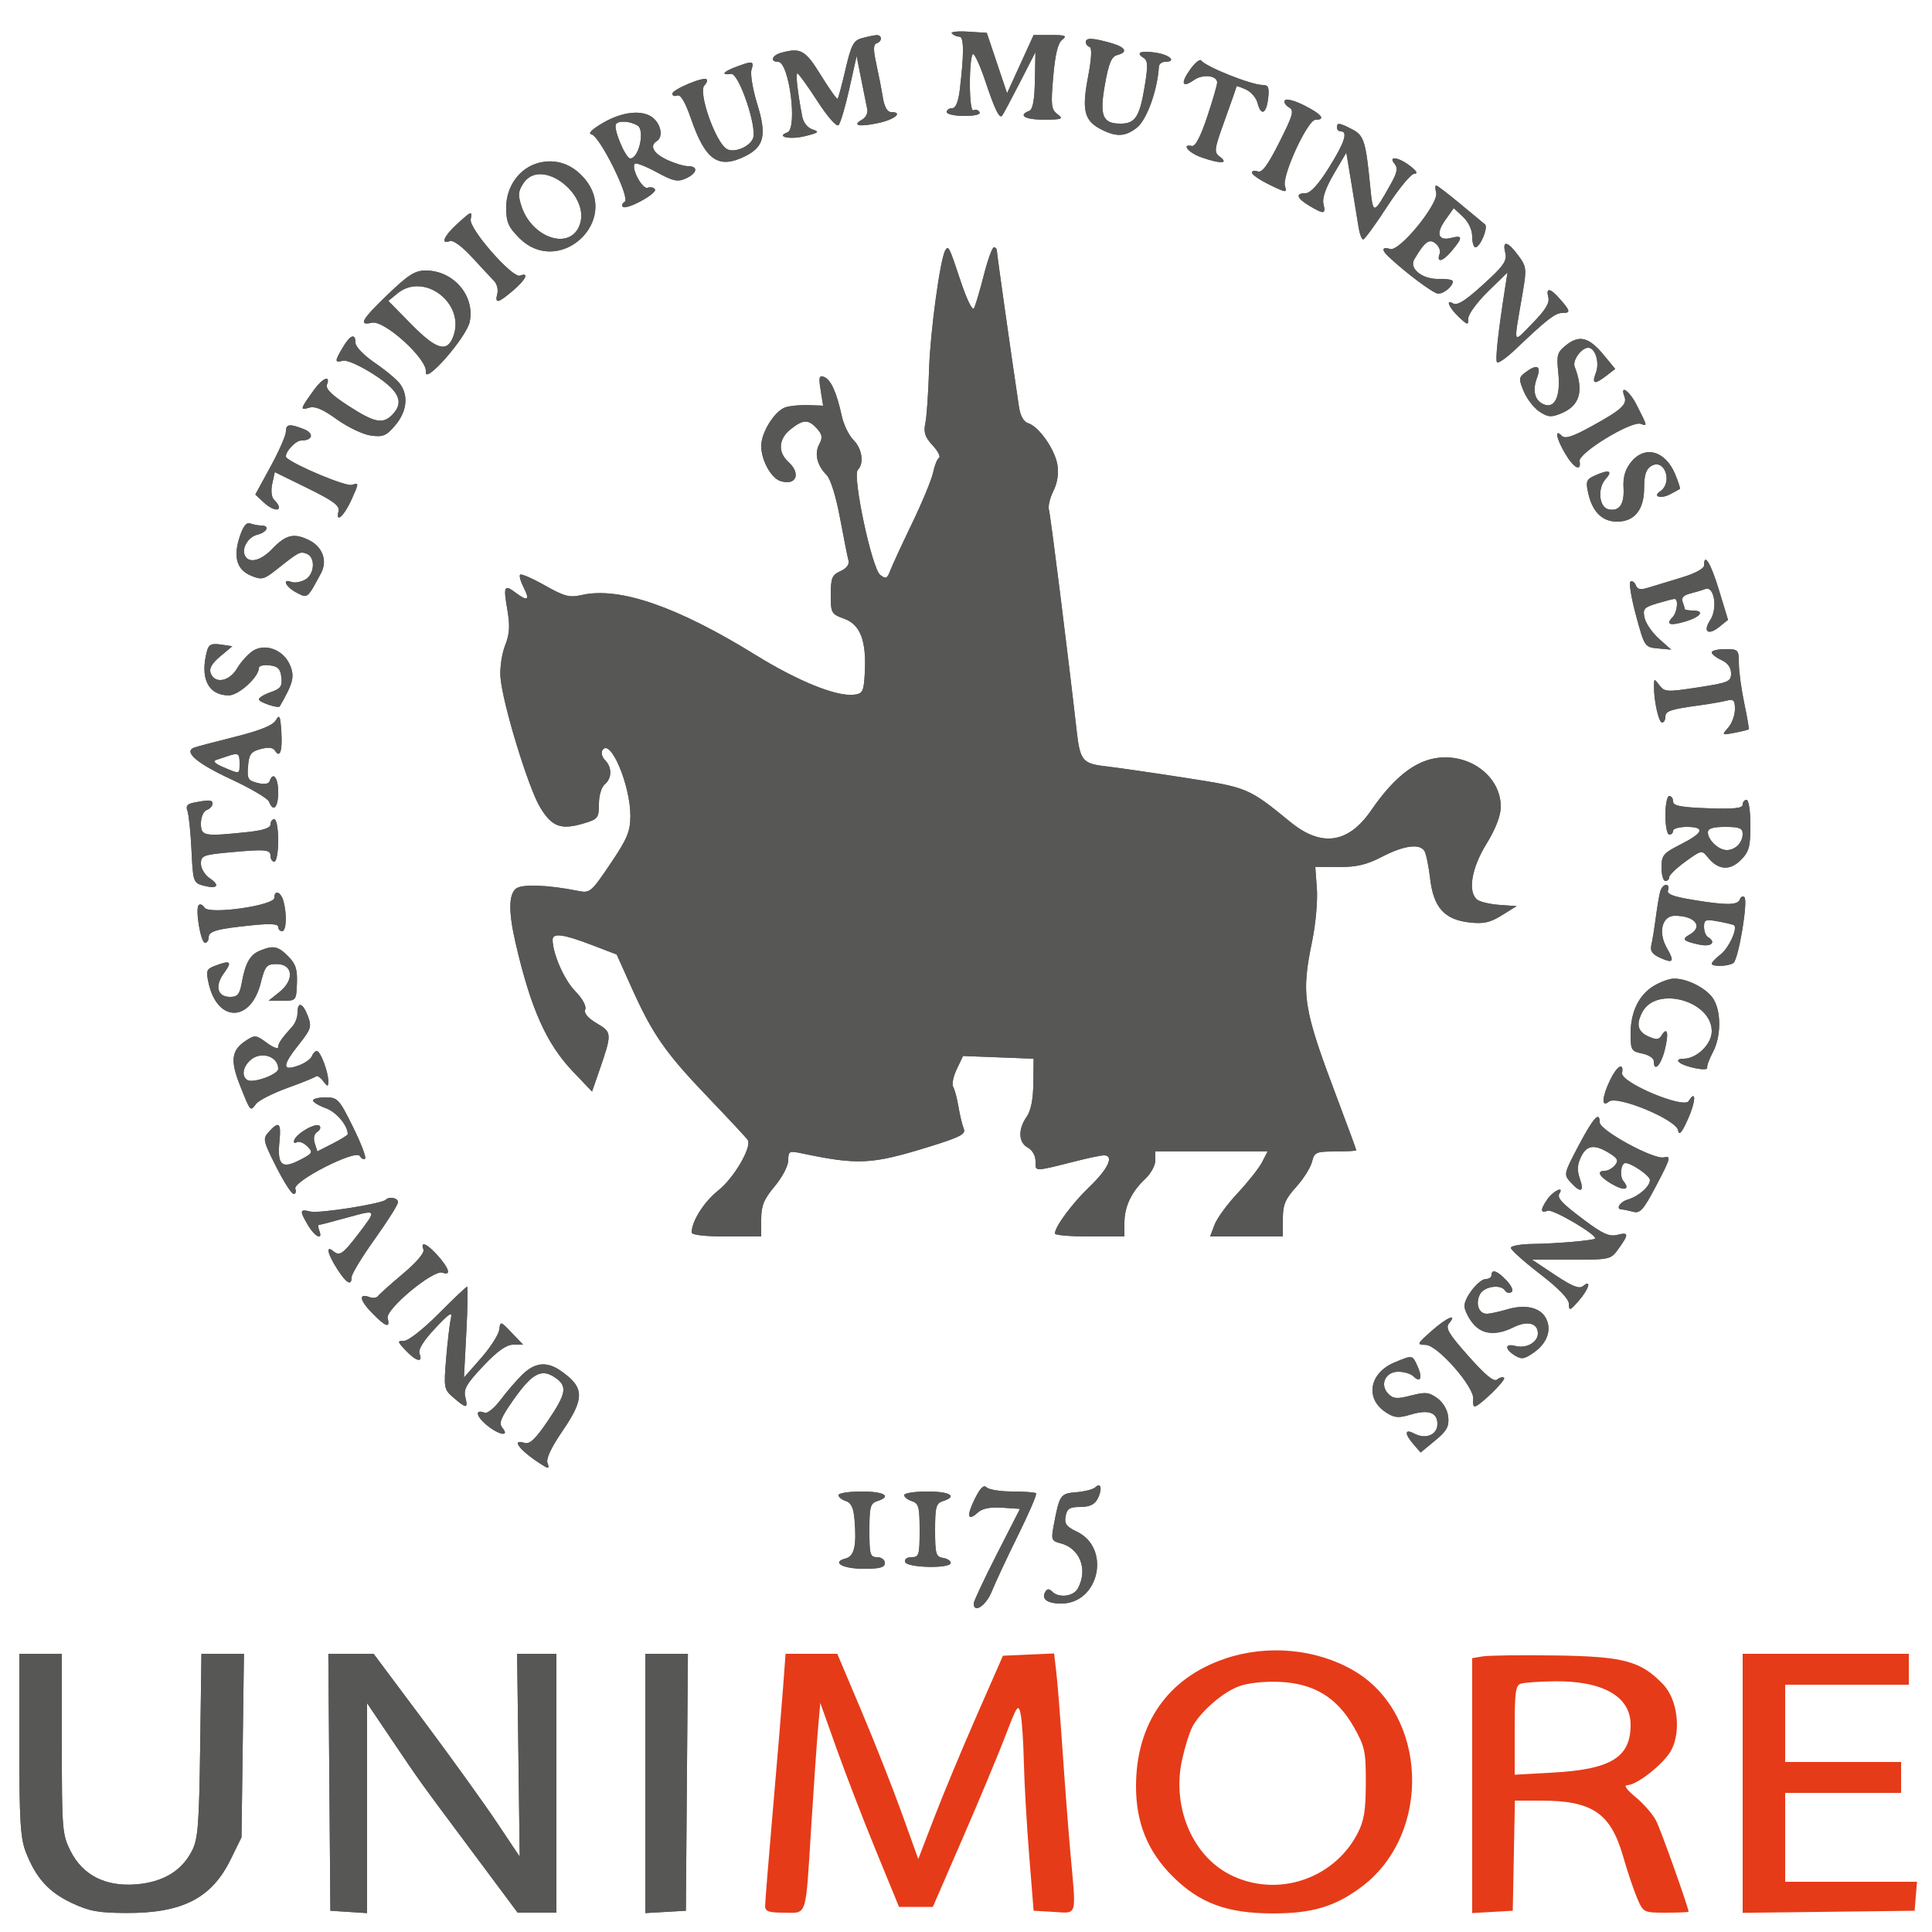 <svg xmlns="http://www.w3.org/2000/svg" width="500" height="500" viewBox="0 0 500 500" version="1.1"><path d="M 316.947 429.286 C 302.183 434.319, 294 446.102, 294 462.329 C 294 471.727, 297.010 479.141, 303.435 485.565 C 310.368 492.498, 317.460 495.151, 329.163 495.190 C 339.597 495.224, 345.600 493.429, 352.500 488.212 C 370.672 474.470, 369.515 443.591, 350.409 432.394 C 340.686 426.696, 328 425.518, 316.947 429.286 M 202.657 436.750 C 202.304 441.563, 201.115 455.850, 200.014 468.500 C 198.914 481.150, 198.010 492.288, 198.007 493.250 C 198.001 494.683, 198.901 495, 202.981 495 C 208.983 495, 208.442 496.743, 209.959 472.500 C 210.579 462.600, 211.356 451.397, 211.686 447.604 L 212.287 440.708 216.524 452.604 C 218.854 459.147, 223.440 471.025, 226.714 479 L 232.667 493.500 237.044 493.500 L 241.421 493.500 249.235 475.500 C 253.532 465.600, 258.499 453.697, 260.273 449.048 C 263.219 441.325, 263.552 440.851, 264.130 443.548 C 264.478 445.172, 264.856 450.775, 264.970 456 C 265.083 461.225, 265.699 472.025, 266.338 480 L 267.500 494.500 272.750 494.802 C 278.877 495.155, 278.541 496.318, 277.056 479.924 C 276.537 474.191, 275.621 462.300, 275.021 453.500 C 274.420 444.700, 273.675 435.343, 273.365 432.707 L 272.800 427.913 266.180 428.207 L 259.560 428.500 252.760 444 C 249.020 452.525, 244.090 464.363, 241.805 470.308 L 237.650 481.115 233.404 469.308 C 231.068 462.813, 226.352 450.863, 222.923 442.750 L 216.690 428 209.995 428 L 203.299 428 202.657 436.750 M 383.750 428.667 L 381 429.133 381 462.119 L 381 495.105 386.250 494.802 L 391.500 494.500 391.777 480.250 L 392.055 466 398.784 466 C 412.098 466, 416.833 469.217, 420.061 480.455 C 421.175 484.330, 422.810 489.188, 423.695 491.250 C 425.292 494.972, 425.347 495, 431.152 495 C 434.368 495, 436.998 494.887, 436.996 494.750 C 436.976 493.630, 429.823 473.559, 428.603 471.200 C 427.745 469.539, 425.355 466.789, 423.293 465.090 C 420.991 463.193, 420.153 462, 421.122 462 C 423.664 462, 430.787 456.313, 432.574 452.856 C 435.145 447.885, 434.113 439.771, 430.419 435.915 C 424.606 429.848, 420.269 428.685, 402.500 428.431 C 393.700 428.305, 385.262 428.411, 383.750 428.667 M 451 461.519 L 451 495.038 473.250 494.769 L 495.500 494.500 495.810 490.750 L 496.121 487 479.060 487 L 462 487 462 475.500 L 462 464 477 464 L 492 464 492 460 L 492 456 477 456 L 462 456 462 446 L 462 436 478 436 L 494 436 494 432 L 494 428 472.500 428 L 451 428 451 461.519 M 320.625 436.417 C 316.382 437.986, 310.571 443.072, 308.531 447 C 307.818 448.375, 306.650 452.130, 305.936 455.345 C 303.244 467.476, 308.464 480.100, 318.247 485.116 C 330.168 491.229, 344.990 486.526, 351.252 474.643 C 353.017 471.293, 353.441 468.777, 353.467 461.500 C 353.497 453.248, 353.242 452.043, 350.394 447 C 346.049 439.307, 340.040 435.649, 331.119 435.267 C 327.148 435.097, 322.950 435.557, 320.625 436.417 M 393.750 435.689 C 392.210 436.092, 392 437.539, 392 447.719 L 392 459.291 401.777 458.752 C 416.939 457.917, 422 454.817, 422 446.366 C 422 439, 414.718 434.906, 402 435.122 C 398.425 435.182, 394.712 435.438, 393.750 435.689" stroke="none" fill="#e63b18" fill-rule="evenodd"/><path d="M 246.352 8.686 C 246.800 9.134, 247.683 9.500, 248.314 9.500 C 249.491 9.500, 249.515 13.956, 248.388 23.250 C 248.007 26.392, 247.336 28, 246.406 28 C 245.633 28, 245 28.450, 245 29 C 245 29.550, 247.052 30, 249.559 30 C 252.392 30, 253.880 29.615, 253.490 28.984 C 253.144 28.425, 252.443 28.226, 251.931 28.543 C 251.388 28.878, 251 25.970, 251 21.559 C 251 17.402, 251.374 14, 251.831 14 C 252.288 14, 253.703 17.115, 254.974 20.922 C 257.426 28.266, 258.616 30.738, 259.329 29.971 C 259.569 29.712, 261.611 25.900, 263.867 21.500 L 267.967 13.500 267.829 20.841 C 267.733 25.967, 267.286 28.337, 266.346 28.698 C 263.340 29.851, 265.313 30.998, 270.250 30.968 C 274.937 30.940, 275.304 30.788, 273.674 29.552 C 272.051 28.322, 271.929 27.242, 272.575 19.834 C 273.081 14.027, 273.787 11.131, 274.901 10.282 C 276.232 9.268, 275.746 9.064, 272 9.066 L 267.500 9.069 264.064 16.600 L 260.628 24.132 258.004 16.316 L 255.380 8.500 250.459 8.186 C 247.753 8.013, 245.905 8.238, 246.352 8.686 M 223.015 9.891 C 220.889 10.483, 220.283 11.641, 218.830 17.892 C 217.896 21.912, 216.971 25.362, 216.774 25.559 C 216.578 25.755, 214.636 23.026, 212.459 19.494 C 208.432 12.960, 207.260 12.288, 202.250 13.630 C 199.791 14.289, 199.164 16, 201.381 16 C 204.234 16, 206.476 33.306, 203.750 34.280 C 200.678 35.377, 204.394 36.187, 208.230 35.257 C 211.873 34.372, 212.178 34.116, 210.307 33.508 C 209.008 33.087, 207.909 31.717, 207.611 30.148 C 206.399 23.779, 205.865 19, 206.364 19 C 206.660 19, 208.980 22.210, 211.518 26.134 C 214.204 30.285, 216.504 32.896, 217.020 32.380 C 217.508 31.892, 218.759 27.669, 219.800 22.996 L 221.692 14.500 222.883 20.500 C 223.538 23.800, 224.240 27.289, 224.444 28.252 C 224.647 29.216, 224.072 30.420, 223.165 30.927 C 220.383 32.484, 222.281 32.911, 227.263 31.848 C 231.658 30.911, 233.861 29, 230.545 29 C 229.639 29, 228.862 27.587, 228.485 25.250 C 228.152 23.188, 227.390 19.272, 226.792 16.549 C 225.983 12.867, 225.998 11.501, 226.852 11.216 C 228.402 10.699, 228.318 8.975, 226.750 9.100 C 226.063 9.155, 224.382 9.511, 223.015 9.891 M 281 10.917 C 281 11.421, 281.449 11.983, 281.998 12.167 C 282.638 12.381, 282.490 15.154, 281.583 19.910 C 279.940 28.537, 280.599 31.224, 284.907 33.452 C 288.882 35.507, 291.217 35.404, 294.225 33.038 C 296.792 31.019, 299.548 23.382, 299.923 17.250 C 299.966 16.563, 300.675 16, 301.500 16 C 304.536 16, 302.885 14.243, 299.303 13.662 C 295.284 13.010, 293.745 13.606, 295.942 14.964 C 297.079 15.667, 297.129 17.006, 296.221 22.487 C 294.936 30.240, 293.785 32, 290 32 C 285.319 32, 284.508 29.961, 285.959 21.839 C 286.937 16.369, 287.656 14.641, 289.113 14.260 C 292.085 13.483, 291.332 12.186, 287.250 11.053 C 282.617 9.766, 281 9.731, 281 10.917 M 308.025 17.965 C 305.444 21.590, 305.902 22.882, 309 20.713 C 311.289 19.109, 315 19.512, 315 21.363 C 315 21.985, 313.835 25.993, 312.410 30.270 C 310.726 35.327, 309.350 37.951, 308.476 37.773 C 305.611 37.191, 307.600 39.565, 310.957 40.735 C 315.837 42.436, 318.082 42.378, 315.754 40.611 C 314.112 39.364, 314.186 38.793, 317.004 30.989 C 318.652 26.426, 320 22.546, 320 22.368 C 320 22.189, 321.090 22.540, 322.423 23.147 C 323.756 23.754, 325.114 25.319, 325.442 26.625 C 326.314 30.100, 327.720 29.524, 328.190 25.500 C 328.522 22.659, 328.264 22, 326.819 22 C 323.883 22, 312.086 17.306, 310.884 15.659 C 310.545 15.195, 309.258 16.233, 308.025 17.965 M 190 17.500 C 187.049 18.636, 186.626 19.519, 189.220 19.128 C 191.189 18.832, 195.970 32.848, 194.893 35.759 C 194.060 38.013, 189.923 39.688, 188.050 38.531 C 185.125 36.723, 180.606 23.794, 182.305 22.095 C 182.889 21.511, 183.139 20.806, 182.861 20.527 C 182.092 19.759, 174 23.166, 174 24.259 C 174 24.784, 174.581 24.991, 175.292 24.718 C 176.152 24.388, 177.353 26.443, 178.883 30.861 C 182.587 41.558, 185.970 43.857, 192.911 40.394 C 197.782 37.965, 198.461 34.952, 195.959 26.869 C 194.799 23.119, 194.138 19.139, 194.492 18.025 C 195.230 15.701, 194.801 15.651, 190 17.500 M 332.526 25.957 C 332.214 26.463, 332.683 27.283, 333.570 27.779 C 334.983 28.570, 334.678 29.685, 331.095 36.811 C 328.101 42.766, 326.605 44.786, 325.504 44.363 C 324.677 44.046, 324 44.194, 324 44.694 C 324 45.193, 326.059 46.602, 328.575 47.824 C 332.898 49.925, 333.116 49.942, 332.545 48.143 C 331.713 45.522, 338.404 31, 340.443 31 C 343.192 31, 342.063 29.560, 337.520 27.269 C 335.086 26.042, 332.839 25.451, 332.526 25.957 M 156 31.826 C 153.201 33.459, 152.091 34.570, 153.063 34.763 C 155.224 35.194, 163.180 51.271, 161.688 52.193 C 161.066 52.577, 160.839 53.172, 161.182 53.515 C 162.109 54.442, 170.165 50.076, 169.503 49.005 C 169.191 48.500, 168.340 48.316, 167.611 48.596 C 166.248 49.119, 163.226 43.440, 164.298 42.369 C 164.610 42.057, 167.146 43.043, 169.934 44.561 C 174.241 46.905, 175.379 47.148, 177.502 46.181 C 180.484 44.822, 180.789 43, 178.034 43 C 176.953 43, 174.478 42.242, 172.534 41.315 C 169.057 39.657, 168.035 37.715, 170 36.500 C 171.594 35.515, 171.161 32.455, 169.171 30.655 C 166.565 28.296, 161.238 28.770, 156 31.826 M 159.408 32.148 C 158.680 33.328, 161.894 41, 163.117 41 C 165.345 41, 166.963 33.713, 165.004 32.502 C 163.096 31.323, 160.038 31.130, 159.408 32.148 M 346 33 C 346 33.550, 346.450 34, 347 34 C 348.932 34, 347.961 36.947, 343.888 43.442 C 341.186 47.752, 339.129 50, 337.888 50 C 335.160 50, 335.566 51.312, 338.904 53.284 C 342.688 55.519, 343.145 55.451, 342.503 52.750 C 342.155 51.285, 343.095 48.582, 345.199 45 L 348.429 39.500 349.756 47.500 C 350.486 51.900, 351.310 56.962, 351.587 58.750 C 351.864 60.538, 352.408 61.982, 352.795 61.961 C 353.183 61.939, 355.972 58.114, 358.993 53.461 C 362.014 48.807, 365.164 44.990, 365.993 44.978 C 367.008 44.963, 366.684 44.317, 365 43 C 361.994 40.649, 359.112 40.225, 360.917 42.400 C 361.820 43.488, 361.598 44.656, 359.918 47.650 C 355.417 55.673, 355.344 55.682, 354.613 48.272 C 353.450 36.495, 352.993 35.048, 349.932 33.465 C 346.585 31.734, 346 31.665, 346 33 M 139.333 42.171 C 134.454 43.470, 131 48.239, 131 53.677 C 131 57.488, 131.536 58.736, 134.400 61.600 C 144.659 71.859, 160.642 57.241, 151.250 46.188 C 148.044 42.416, 143.795 40.984, 139.333 42.171 M 135.433 47.462 C 134.095 49.505, 134.017 50.521, 134.977 53.429 C 137.589 61.344, 146.943 64.736, 149.776 58.796 C 153.549 50.883, 140.136 40.284, 135.433 47.462 M 371.676 49.869 C 372.405 52.656, 362.180 65.192, 359.795 64.435 C 357.708 63.773, 357.460 64.632, 359.250 66.326 C 363.719 70.555, 371.001 76, 372.189 76 C 373.705 76, 376 74.091, 376 72.830 C 376 72.407, 374.428 72.120, 372.507 72.192 C 368.186 72.355, 364.594 69.551, 366.015 67.124 C 368.689 62.557, 369.887 61.661, 371.514 63.012 C 372.381 63.732, 372.877 64.879, 372.614 65.562 C 371.646 68.086, 373.294 67.804, 375.611 65.050 C 378.613 61.482, 378.613 60.808, 375.609 61.562 C 372.183 62.422, 371.528 60.471, 374.052 56.927 L 376.230 53.868 378.615 56.108 C 380.037 57.444, 381 59.490, 381 61.174 C 381 62.728, 381.378 64, 381.839 64 C 383.080 64, 385.228 58.803, 384.298 58.051 C 383.859 57.696, 380.953 55.289, 377.841 52.703 C 374.728 50.116, 371.957 48, 371.684 48 C 371.411 48, 371.407 48.841, 371.676 49.869 M 118.250 58.015 C 114.891 61.071, 113.937 63.345, 116.412 62.395 C 117.258 62.071, 119.561 63.748, 122.162 66.584 C 124.548 69.185, 127.111 71.934, 127.857 72.693 C 128.604 73.451, 128.983 74.956, 128.701 76.036 C 128.007 78.688, 128.901 78.507, 132.750 75.217 C 136.131 72.328, 137.041 70.387, 134.571 71.334 C 132.649 72.072, 121.402 59.270, 121.818 56.817 C 122.215 54.472, 122.103 54.510, 118.250 58.015 M 389.558 65.373 C 390.036 67.281, 389.261 68.582, 385.605 72.009 C 379.615 77.623, 377.210 79.248, 375.998 78.499 C 374.014 77.273, 375.058 79.706, 377.500 82 C 379.852 84.210, 380 84.233, 380 82.387 C 380 81.308, 382.283 78.192, 385.074 75.462 L 390.148 70.500 389.595 74 C 387.716 85.906, 386.915 93.249, 387.440 93.773 C 387.771 94.104, 389.945 92.562, 392.271 90.346 C 400.247 82.745, 402.482 81, 404.240 81 C 406.514 81, 406.458 80.543, 403.820 77.508 C 401.196 74.490, 400.001 74.289, 400.707 76.986 C 401.078 78.405, 399.907 80.309, 396.603 83.661 C 391.361 88.977, 391.653 89.873, 394.053 75.840 C 395.131 69.542, 395.068 69.012, 392.908 66.090 C 390.184 62.405, 388.735 62.095, 389.558 65.373 M 244.655 64.750 C 243.338 66.884, 240.740 85.878, 240.449 95.500 C 240.267 101.550, 239.830 107.859, 239.480 109.519 C 238.977 111.901, 239.373 113.110, 241.356 115.250 C 242.739 116.742, 243.484 118.201, 243.012 118.493 C 242.540 118.784, 241.858 120.480, 241.495 122.261 C 241.133 124.043, 238.668 130, 236.017 135.500 C 233.366 141, 230.812 146.530, 230.342 147.788 C 229.609 149.750, 229.246 149.893, 227.799 148.788 C 225.645 147.144, 220.519 123.081, 222.007 121.593 C 223.679 119.921, 223.115 116.115, 220.863 113.863 C 219.687 112.687, 218.327 109.875, 217.839 107.613 C 216.537 101.573, 215.017 98.220, 213.278 97.553 C 211.990 97.059, 211.843 97.618, 212.380 100.974 L 213.021 104.986 209.261 104.843 C 207.192 104.764, 204.510 105.015, 203.300 105.401 C 200.525 106.286, 197 111.892, 197 115.418 C 197 119.076, 199.549 123.722, 201.980 124.494 C 206.081 125.795, 207.387 122.566, 204 119.500 C 201.234 116.996, 201.494 113.543, 204.635 111.073 C 207.900 108.504, 209.214 108.474, 211.425 110.917 C 212.822 112.460, 212.938 113.247, 212.024 114.955 C 210.718 117.395, 211.442 120.442, 213.917 122.917 C 214.938 123.938, 216.351 128.467, 217.396 134.068 C 218.365 139.256, 219.353 144.212, 219.593 145.083 C 219.862 146.061, 219.068 147.104, 217.514 147.812 C 215.321 148.811, 215 149.590, 215 153.914 C 215 158.676, 215.138 158.921, 218.517 160.142 C 222.682 161.648, 224.284 165.938, 223.801 174.295 C 223.528 179.008, 223.264 179.527, 221 179.790 C 216.468 180.317, 206.554 176.309, 195.529 169.495 C 175.234 156.950, 160.284 151.793, 150.564 153.986 C 147.371 154.706, 146.078 154.370, 141.007 151.504 C 137.782 149.681, 134.904 148.429, 134.612 148.722 C 134.319 149.014, 134.748 150.547, 135.566 152.127 C 137.198 155.283, 136.540 155.723, 133.559 153.468 C 130.504 151.158, 130.240 151.633, 131.267 157.593 C 132.025 161.989, 131.907 164.009, 130.717 167.039 C 129.884 169.159, 129.342 172.829, 129.512 175.196 C 129.988 181.831, 136.737 203.966, 139.820 209 C 142.905 214.038, 145.200 214.856, 151.206 213.056 C 154.741 211.997, 155 211.658, 155 208.082 C 155 205.891, 155.644 203.711, 156.500 203 C 158.387 201.434, 158.428 198.571, 156.591 196.734 C 155.816 195.959, 155.511 194.791, 155.914 194.139 C 157.940 190.861, 163.186 203.254, 163.142 211.210 C 163.119 215.204, 162.331 217.082, 157.956 223.565 C 153.003 230.906, 152.672 231.184, 149.649 230.571 C 141.871 228.995, 135.013 228.745, 133.521 229.982 C 131.606 231.572, 131.589 236.104, 133.469 244.212 C 137.379 261.071, 141.418 270.117, 148.224 277.257 L 153.221 282.500 154.951 277.500 C 158.443 267.413, 158.435 267.189, 154.468 264.848 C 152.100 263.451, 151.082 262.230, 151.461 261.242 C 151.801 260.356, 150.731 258.415, 148.833 256.474 C 146.016 253.592, 143.059 246.872, 143.015 243.250 C 142.992 241.379, 145.734 241.724, 153.026 244.510 L 159.594 247.020 163.525 255.760 C 168.931 267.779, 172.258 272.534, 183.364 284.113 C 188.635 289.609, 193.202 294.518, 193.513 295.021 C 194.636 296.839, 189.951 304.871, 185.892 308.086 C 182.202 311.008, 179 316.064, 179 318.968 C 179 319.601, 182.480 320, 188 320 L 197 320 197 315.595 C 197 312.025, 197.664 310.395, 200.500 307 C 202.474 304.637, 204 301.708, 204 300.280 C 204 297.952, 204.259 297.805, 207.250 298.434 C 222.100 301.561, 225.487 301.395, 240.317 296.819 C 248.465 294.304, 250.014 293.510, 249.432 292.145 C 249.047 291.240, 248.428 288.684, 248.057 286.463 C 247.686 284.243, 247.063 281.912, 246.674 281.282 C 246.285 280.652, 246.702 278.596, 247.600 276.713 L 249.233 273.289 258.366 273.641 L 267.500 273.994 267.430 280.321 C 267.383 284.533, 266.798 287.451, 265.680 289.047 C 263.422 292.270, 263.560 295.694, 266 297 C 267.176 297.629, 268 299.094, 268 300.554 C 268 303.292, 267.338 303.303, 278.960 300.375 C 281.963 299.619, 285.001 299, 285.710 299 C 288.400 299, 286.820 302.472, 282.047 307.048 C 277.480 311.427, 273.013 317.455, 273.004 319.250 C 273.002 319.663, 277.050 320, 282 320 L 291 320 291 316.450 C 291 312.257, 292.822 308.423, 296.405 305.076 C 297.832 303.742, 299 301.605, 299 300.326 L 299 298 313.526 298 L 328.051 298 326.599 300.808 C 325.801 302.352, 322.969 305.936, 320.307 308.772 C 317.644 311.608, 314.950 315.294, 314.320 316.964 L 313.174 320 322.587 320 L 332 320 332 315.503 C 332 311.786, 332.595 310.348, 335.429 307.210 C 337.315 305.123, 339.164 302.197, 339.537 300.708 C 340.171 298.183, 340.581 298, 345.608 298 C 348.574 298, 351 297.853, 351 297.674 C 351 297.494, 348.785 291.478, 346.077 284.303 C 337.208 260.802, 336.692 257.541, 339.608 243.438 C 340.492 239.162, 341.032 233.120, 340.807 230.011 L 340.398 224.360 346.449 224.386 C 351.110 224.407, 353.698 223.791, 357.717 221.706 C 363.332 218.793, 367.418 218.249, 368.654 220.249 C 369.078 220.936, 369.738 224.146, 370.120 227.383 C 371.003 234.872, 373.812 237.999, 380.316 238.732 C 383.952 239.142, 385.635 238.768, 388.684 236.873 L 392.500 234.500 388.020 234.181 C 385.555 234.006, 382.968 233.388, 382.270 232.809 C 379.807 230.765, 380.823 224.670, 384.664 218.441 C 387.008 214.639, 388.351 211.211, 388.391 208.921 C 388.516 201.877, 381.975 196.007, 374 196.007 C 367.335 196.007, 361.341 200.305, 354.833 209.749 C 348.940 218.302, 341.998 219.300, 333.972 212.750 C 323.091 203.870, 322.969 203.819, 306.690 201.292 C 298.336 199.995, 289.119 198.659, 286.208 198.322 C 280.127 197.620, 279.520 196.874, 278.626 189 C 276.360 169.053, 271.864 133.237, 271.461 131.926 C 271.195 131.061, 271.710 128.884, 272.605 127.089 C 273.653 124.990, 274.031 122.576, 273.664 120.320 C 273.014 116.308, 268.896 110.419, 266.129 109.541 C 264.900 109.151, 264.065 107.666, 263.700 105.223 C 261.580 91.031, 258 65.741, 258 64.954 C 258 64.429, 257.650 64, 257.221 64 C 256.793 64, 255.614 67.263, 254.600 71.250 C 253.587 75.237, 252.447 79.079, 252.068 79.788 C 251.668 80.535, 250.188 77.492, 248.541 72.538 C 245.644 63.817, 245.459 63.447, 244.655 64.750 M 100.413 76.159 C 93.570 82.730, 92.656 84.346, 96.250 83.523 C 99.466 82.786, 110.627 92.934, 110.208 96.213 C 109.741 99.867, 120.767 87.277, 121.576 83.233 C 122.927 76.477, 117.350 70.012, 110.163 70.004 C 107.434 70.001, 105.659 71.121, 100.413 76.159 M 102.861 75.937 L 100.500 77.874 106.500 83.972 C 113.034 90.613, 115.809 91.358, 117.374 86.890 C 120.350 78.390, 109.683 70.339, 102.861 75.937 M 88.716 89.904 C 86.569 93.538, 86.574 93.924, 88.761 93.352 C 89.747 93.094, 93.268 94.666, 96.761 96.924 C 103.411 101.222, 104.711 104.147, 101.429 107.429 C 99.035 109.822, 96.868 109.361, 90.173 105.034 C 85.839 102.232, 84.210 100.617, 84.625 99.534 C 85.590 97.021, 83.527 97.792, 81.374 100.750 C 77.695 105.804, 77.548 106.278, 79.900 105.532 C 81.478 105.031, 83.420 105.833, 87.191 108.542 C 90.018 110.573, 93.976 112.455, 95.986 112.725 C 99.161 113.151, 99.993 112.797, 102.321 110.031 C 105.270 106.525, 105.755 102.523, 103.601 99.448 C 102.832 98.350, 99.908 95.887, 97.103 93.976 C 94.241 92.025, 92.003 89.732, 92.002 88.750 C 91.999 86.152, 90.653 86.625, 88.716 89.904 M 405.389 89.266 C 402.983 91.159, 402.802 91.791, 403.297 96.588 C 403.904 102.472, 402.414 105.756, 399.622 104.685 C 397.228 103.766, 396.508 101.141, 397.750 97.853 C 398.966 94.629, 397.793 94.083, 394.695 96.432 C 393.039 97.688, 393.012 98.092, 394.361 101.323 C 395.171 103.260, 396.998 105.608, 398.422 106.541 C 400.629 107.987, 401.460 108.052, 404.044 106.982 C 408.877 104.980, 409.960 101.201, 407.513 94.879 C 406.895 93.284, 409.267 90, 411.036 90 C 412.849 90, 414.025 93.805, 413.025 96.435 C 411.888 99.425, 412.619 99.634, 415.759 97.217 L 418.018 95.478 415.039 91.863 C 411.264 87.284, 408.764 86.611, 405.389 89.266 M 420.390 102.574 C 421.191 104.661, 419.664 106.051, 411.861 110.338 C 406.892 113.069, 405.050 113.650, 404.164 112.764 C 402.228 110.828, 402.756 113.472, 405.099 117.443 C 407.286 121.150, 409.301 122.193, 408.794 119.357 C 408.416 117.244, 422.295 108.792, 424.656 109.698 C 426.396 110.366, 426.395 110.360, 423.539 104.750 C 421.693 101.125, 419.163 99.377, 420.390 102.574 M 73.986 111.750 C 73.978 112.713, 72.195 116.760, 70.022 120.745 L 66.073 127.990 68.225 129.995 C 71.318 132.877, 73.824 132.224, 70.899 129.299 C 70.257 128.657, 70.073 126.942, 70.458 125.189 L 71.119 122.181 79.590 126.340 C 86.288 129.630, 87.966 130.878, 87.609 132.307 C 86.779 135.630, 89.090 133.514, 91.035 129.171 C 92.924 124.951, 92.924 124.889, 91.045 125.486 C 89.555 125.959, 76.436 120.503, 74.169 118.468 C 73.237 117.632, 76.331 114, 77.976 114 C 81.028 114, 81.358 112.087, 78.495 110.998 C 74.826 109.603, 74.002 109.741, 73.986 111.750 M 422.042 119.673 C 420.595 121.513, 420.010 123.541, 420.165 126.178 C 420.418 130.456, 419.134 132.362, 416.356 131.835 C 413.821 131.354, 413.335 126.393, 415.580 123.912 C 417.515 121.774, 416.321 121.441, 412.675 123.102 C 410.532 124.079, 410.346 124.599, 411.040 127.675 C 412.126 132.493, 414.680 135, 418.500 135 C 423.025 135, 425.500 131.908, 425.500 126.255 C 425.500 122.964, 425.994 121.423, 427.309 120.613 C 430.792 118.469, 433.036 124.908, 429.602 127.196 C 427.624 128.514, 429.833 129.160, 432.164 127.946 C 433.449 127.277, 434.618 126.634, 434.763 126.518 C 434.908 126.402, 434.346 124.679, 433.515 122.690 C 430.957 116.567, 425.595 115.157, 422.042 119.673 M 62.043 138.871 C 60.301 144.147, 61.262 147.452, 64.985 148.994 C 67.740 150.135, 68.302 149.997, 71.611 147.370 C 77.388 142.784, 77.645 142.650, 79.364 143.309 C 81.726 144.216, 81.431 148.699, 78.922 150.042 C 77.779 150.654, 76.204 150.908, 75.422 150.608 C 72.864 149.627, 73.932 151.900, 76.713 153.358 C 79.644 154.893, 79.509 155, 83.087 148.324 C 84.814 145.102, 83.470 141.478, 79.909 139.753 C 76.029 137.873, 73.967 138.381, 70.413 142.090 C 67.597 145.030, 64.639 145.843, 63.494 143.991 C 62.364 142.161, 64.090 139.015, 66.567 138.394 C 69.183 137.737, 69.919 136, 67.582 136 C 66.802 136, 65.530 135.757, 64.755 135.460 C 63.794 135.091, 62.932 136.175, 62.043 138.871 M 441 146.363 C 441 147.157, 438.597 148.444, 435.250 149.445 C 432.087 150.390, 428.242 151.560, 426.705 152.045 C 424.581 152.716, 423.775 152.577, 423.350 151.470 C 423.042 150.668, 422.423 150.239, 421.973 150.516 C 421.524 150.794, 422.162 154.729, 423.391 159.261 C 425.604 167.417, 425.661 167.503, 429.063 167.813 L 432.500 168.126 429.344 165.313 C 427.609 163.766, 425.930 161.331, 425.614 159.903 C 425.099 157.580, 425.446 157.183, 428.885 156.153 C 431.001 155.519, 433.017 155, 433.366 155 C 434.462 155, 434.055 158.545, 432.817 159.783 C 430.953 161.647, 432.280 162.034, 436.301 160.800 C 440.290 159.575, 441.246 158, 438 158 C 436.900 158, 436 157.812, 436 157.582 C 436 157.352, 435.748 156.507, 435.440 155.705 C 435.071 154.743, 435.720 154.036, 437.347 153.628 C 438.704 153.287, 440.488 152.750, 441.312 152.434 C 443.640 151.541, 444.585 157.458, 442.599 160.488 C 440.613 163.521, 442.079 164.566, 445.001 162.200 L 447.210 160.411 444.867 152.706 C 442.739 145.708, 441 142.856, 441 146.363 M 53.582 168.433 C 51.686 175.496, 53.818 179.904, 59.161 179.968 C 61.735 179.999, 67 175.222, 67 172.857 C 67 172.313, 68.237 172.010, 69.750 172.184 C 71.918 172.433, 72.568 173.088, 72.819 175.278 C 73.086 177.604, 72.639 178.230, 70.069 179.126 C 68.381 179.714, 67 180.553, 67 180.989 C 67 181.742, 72.045 183.430, 72.408 182.799 C 75.880 176.761, 76.292 175.119, 75.073 172.176 C 73.414 168.172, 68.648 166.345, 65.404 168.471 C 64.159 169.287, 62.337 171.315, 61.354 172.977 C 59.349 176.371, 55.627 177.066, 54.537 174.250 C 54.059 173.014, 54.781 171.728, 56.995 169.873 L 60.130 167.246 57.134 166.806 C 54.746 166.456, 54.025 166.786, 53.582 168.433 M 443 168.839 C 443 169.301, 444.125 170.192, 445.500 170.818 C 447.117 171.555, 448 172.773, 448 174.269 C 448 176.402, 447.339 176.682, 439.436 177.894 C 431.403 179.127, 430.786 179.093, 429.468 177.354 C 428.112 175.564, 428.063 175.569, 428.043 177.500 C 428.004 181.274, 429.262 187, 430.131 187 C 430.609 187, 431 186.334, 431 185.519 C 431 183.992, 432.291 183.562, 440 182.515 C 442.475 182.179, 445.512 181.652, 446.750 181.344 C 448.678 180.863, 449 181.181, 449 183.563 C 449 185.092, 448.212 187.234, 447.250 188.324 C 445.537 190.263, 445.573 190.291, 448.927 189.642 C 450.812 189.278, 452.452 188.871, 452.571 188.740 C 452.690 188.608, 452.170 185.575, 451.415 182 C 450.660 178.425, 450.032 173.813, 450.021 171.750 C 450.001 168.135, 449.874 168, 446.500 168 C 444.575 168, 443 168.378, 443 168.839 M 71.369 186.414 C 70.589 187.733, 67.327 189.056, 60.869 190.672 C 55.716 191.961, 50.945 193.220, 50.267 193.470 C 47.413 194.521, 50.894 197.531, 59.680 201.609 C 64.831 204, 69.309 206.641, 69.630 207.478 C 70.727 210.337, 72 209.006, 72 205 C 72 201.268, 70.653 199.542, 69.781 202.158 C 69.535 202.896, 68.396 203.065, 66.639 202.624 C 64.179 202.007, 63.916 201.541, 64.192 198.282 C 64.453 195.191, 64.953 194.512, 67.460 193.847 C 69.434 193.322, 70.665 193.457, 71.155 194.251 C 72.452 196.349, 73.127 194.352, 72.809 189.357 C 72.545 185.213, 72.334 184.781, 71.369 186.414 M 59 195.658 C 58.175 195.933, 56.825 196.381, 56 196.654 C 54.995 196.986, 55.610 197.620, 57.865 198.575 C 62.160 200.394, 62 200.436, 62 197.500 C 62 194.963, 61.678 194.765, 59 195.658 M 431 211 C 431 213.750, 431.450 216, 432 216 C 432.550 216, 433 215.550, 433 215 C 433 214.450, 434.575 214, 436.500 214 C 441.376 214, 440.867 215.527, 435 218.500 C 430.442 220.810, 430 221.342, 430 224.517 C 430 226.433, 430.450 228, 431 228 C 431.550 228, 432 227.553, 432 227.006 C 432 226.460, 433.895 224.640, 436.212 222.961 C 440.329 219.979, 440.458 219.954, 441.962 221.849 C 444.594 225.165, 447.653 225.438, 450.483 222.608 C 452.660 220.431, 453 219.205, 453 213.545 C 453 209.848, 452.565 207, 452 207 C 451.450 207, 451.001 207.563, 451.002 208.250 C 451.004 209.181, 448.710 209.418, 442.002 209.179 C 435.015 208.930, 433 208.538, 433 207.429 C 433 206.643, 432.550 206, 432 206 C 431.450 206, 431 208.250, 431 211 M 50.174 207.716 C 48.479 208.039, 48.024 208.613, 48.499 209.830 C 48.857 210.748, 49.332 215.320, 49.555 219.990 C 49.949 228.245, 50.035 228.499, 52.680 229.207 C 56.261 230.164, 57.071 229.165, 54.250 227.269 C 53.013 226.437, 52 224.751, 52 223.523 C 52 221.495, 52.622 221.230, 58.750 220.652 C 68.664 219.715, 70 219.816, 70 221.500 C 70 222.325, 70.450 223, 71 223 C 71.550 223, 72 220.525, 72 217.500 C 72 214.475, 71.550 212, 71 212 C 70.450 212, 70 212.611, 70 213.358 C 70 214.284, 68.048 214.919, 63.853 215.358 C 52.729 216.520, 52 216.382, 52 213.107 C 52 211.458, 52.645 209.966, 53.500 209.638 C 54.325 209.322, 55 208.599, 55 208.031 C 55 206.980, 54.282 206.933, 50.174 207.716 M 442 215.429 C 442 217.394, 444.777 220, 446.871 220 C 449.111 220, 451 218.078, 451 215.800 C 451 214.333, 450.167 214, 446.500 214 C 443.267 214, 442 214.402, 442 215.429 M 429.651 230.750 C 429.386 231.713, 428.873 234.750, 428.512 237.500 C 428.152 240.250, 427.636 243.428, 427.367 244.562 C 427.006 246.083, 427.583 246.944, 429.568 247.849 C 433.062 249.441, 433.435 248.921, 431.374 245.329 C 429.067 241.310, 430.135 237, 433.437 237 C 438.693 237, 440.911 239.831, 437.258 241.875 C 435.111 243.077, 435.586 243.571, 439.750 244.463 C 442.873 245.132, 444.277 243.907, 442 242.500 C 441.450 242.160, 441 240.958, 441 239.830 C 441 238, 441.407 237.853, 444.750 238.478 C 446.813 238.863, 448.634 239.310, 448.799 239.471 C 449.703 240.358, 447.438 245.297, 445.388 246.910 C 444.074 247.943, 443 249.061, 443 249.394 C 443 250.244, 447.273 250.123, 448.591 249.235 C 449.915 248.343, 452.466 233.111, 451.449 232.169 C 451.051 231.801, 450.525 232.063, 450.280 232.750 C 449.727 234.297, 446.849 234.324, 438.025 232.867 C 432.930 232.026, 431.300 231.382, 431.689 230.367 C 431.978 229.615, 431.746 229, 431.174 229 C 430.603 229, 429.917 229.787, 429.651 230.750 M 71 232.339 C 71 234.360, 54.086 236.758, 52.938 234.900 C 52.482 234.162, 51.805 233.862, 51.434 234.233 C 50.469 235.198, 51.936 244, 53.061 244 C 53.578 244, 54 243.374, 54 242.608 C 54 240.979, 56.064 240.401, 65.250 239.459 C 69.966 238.976, 72 239.103, 72 239.884 C 72 240.498, 72.450 241, 73 241 C 74.105 241, 74.308 236.752, 73.370 233.250 C 72.717 230.815, 71 230.155, 71 232.339 M 67.315 246.007 C 64.720 247.053, 63.503 249.174, 62.586 254.250 C 62.031 257.326, 61.488 258, 59.562 258 C 56.231 258, 55.508 255.156, 57.986 251.805 C 60.184 248.832, 59.665 248.416, 55.657 249.940 C 53.412 250.794, 53.259 251.216, 54.003 254.513 C 56.295 264.676, 64.881 264.626, 67.468 254.435 C 68.607 249.949, 68.984 249.500, 71.611 249.500 C 75.822 249.500, 76.241 253.596, 72.348 256.711 L 69.500 258.990 73.088 258.995 C 76.653 259, 76.677 258.972, 76.847 254.464 C 76.984 250.839, 76.524 249.433, 74.555 247.464 C 71.931 244.840, 70.785 244.609, 67.315 246.007 M 427.951 255.176 C 424.137 257.496, 422 261.911, 422 267.475 C 422 271.758, 422.191 272.088, 425 272.650 C 426.650 272.980, 428 273.869, 428 274.625 C 428 277.597, 429.814 275.773, 430.827 271.782 C 431.938 267.407, 431.536 265.515, 430.017 267.972 C 429.313 269.112, 428.644 269.159, 426.572 268.215 C 423.816 266.959, 423.362 265.060, 425.061 261.886 C 428.715 255.058, 443 259.035, 443 266.880 C 443 270.228, 439.115 274, 435.665 274 C 434.409 274, 433.972 274.351, 434.550 274.895 C 435.860 276.128, 442.112 277.367, 441.823 276.336 C 441.694 275.876, 442.356 274.060, 443.294 272.300 C 445.458 268.241, 445.486 261.671, 443.354 258.417 C 441.539 255.648, 436.228 253.032, 432.925 253.281 C 431.759 253.368, 429.521 254.221, 427.951 255.176 M 77 262.071 C 77 263.211, 76.438 264.770, 75.750 265.537 C 72.771 268.859, 72 269.979, 72 270.988 C 72 271.577, 70.674 271.079, 69.052 269.881 C 66.277 267.828, 65.960 267.796, 63.628 269.324 C 59.899 271.767, 59.541 274.426, 62.079 280.817 C 64.867 287.836, 64.756 287.707, 66.260 285.699 C 66.942 284.788, 70.592 282.929, 74.372 281.567 C 78.151 280.204, 81.482 278.852, 81.773 278.561 C 82.064 278.269, 82.895 278.812, 83.619 279.766 C 84.774 281.286, 84.940 281.302, 84.968 279.899 C 85.015 277.554, 82.934 272, 82.009 272 C 81.572 272, 80.977 272.618, 80.687 273.374 C 80.396 274.130, 78.773 275.232, 77.080 275.822 C 72.951 277.262, 73.043 275.728, 77.415 270.229 C 80.498 266.352, 80.707 265.684, 79.686 262.979 C 78.385 259.533, 77 259.065, 77 262.071 M 64.571 274.571 C 62.775 276.368, 62.527 278.589, 64.020 279.512 C 65.494 280.423, 72 278.068, 72 276.622 C 72 273.213, 67.243 271.900, 64.571 274.571 M 416.685 279.534 C 414.552 284.008, 414.405 286.739, 416.386 285.094 C 418.443 283.387, 433.773 289.734, 434.275 292.500 C 434.546 293.990, 435.201 293.253, 436.844 289.608 C 438.881 285.093, 439.013 281.743, 437.028 284.954 C 435.744 287.033, 419.372 280.144, 419.794 277.702 C 420.303 274.755, 418.441 275.852, 416.685 279.534 M 81 284.799 C 81 285.239, 82.504 286.142, 84.343 286.807 C 87.059 287.789, 90 291.283, 90 293.527 C 90 293.765, 88.229 294.863, 86.064 295.968 L 82.127 297.976 81.457 295.863 C 81.041 294.553, 81.291 293.438, 82.114 292.930 C 82.844 292.478, 83.099 291.766, 82.681 291.347 C 81.777 290.444, 76.729 293.312, 76.147 295.060 C 75.923 295.730, 76.213 295.987, 76.790 295.630 C 77.367 295.273, 78.597 295.740, 79.523 296.666 C 81.102 298.245, 80.974 298.470, 77.470 300.268 C 72.867 302.629, 71.715 301.504, 72.334 295.250 C 72.797 290.569, 72.179 290.040, 69.591 292.899 C 67.955 294.707, 68.044 295.137, 71.449 301.899 C 73.416 305.805, 75.455 309, 75.981 309 C 76.507 309, 76.710 308.407, 76.432 307.683 C 75.692 305.755, 92.016 297.408, 93.099 299.160 C 93.535 299.865, 94.163 300.170, 94.495 299.838 C 94.828 299.506, 93.403 295.806, 91.330 291.617 C 87.780 284.441, 87.371 284, 84.281 284 C 82.476 284, 81 284.360, 81 284.799 M 408.555 296.458 C 404.696 303.762, 404.653 303.959, 406.462 305.958 C 409.085 308.856, 410.066 308.487, 408.868 305.052 C 408.102 302.853, 408.188 301.393, 409.210 299.302 C 410.705 296.244, 412.796 296.064, 416.817 298.646 C 418.678 299.841, 418.900 300.416, 417.944 301.567 C 417.290 302.355, 416.135 303, 415.378 303 C 413.089 303, 413.820 304.463, 417.069 306.382 C 420.364 308.328, 422.019 307.933, 420.125 305.651 C 419.100 304.415, 419.490 301, 420.657 301 C 422.233 301, 427 304.285, 427 305.371 C 427 307.052, 424.156 309.563, 421.250 310.449 C 419.163 311.085, 418.053 312.983, 419.750 313.014 C 420.163 313.021, 421.464 313.286, 422.643 313.602 C 424.489 314.098, 425.337 313.127, 428.755 306.604 C 432.360 299.724, 432.530 299.077, 430.612 299.527 C 427.961 300.150, 414 292.534, 414 290.466 C 414 287.439, 412.378 289.224, 408.555 296.458 M 400.557 310.223 C 398.579 313.047, 398.578 314.099, 400.555 313.340 C 401.890 312.828, 413.600 319.740, 412.777 320.553 C 412.291 321.033, 402.697 321.857, 396.750 321.930 C 393.587 321.968, 391 322.425, 391 322.945 C 391 323.465, 394.375 326.489, 398.500 329.664 C 403.406 333.440, 406.011 336.140, 406.032 337.469 C 406.060 339.308, 406.296 339.235, 408.532 336.694 C 411.175 333.690, 412.014 330.913, 409.698 332.835 C 408.722 333.646, 406.910 332.928, 402.448 329.961 L 396.500 326.006 406.682 326.003 C 416.778 326, 416.881 325.975, 418.932 323.096 C 421.603 319.344, 421.538 318.827, 418.488 319.592 C 416.524 320.085, 414.725 319.286, 410.238 315.928 C 404.027 311.280, 402.865 310.027, 403.625 308.798 C 404.800 306.897, 401.964 308.214, 400.557 310.223 M 99.846 310.487 C 98.784 311.549, 82.537 314.101, 80.341 313.550 C 77.545 312.848, 77.467 313.290, 79.716 317.096 C 81.492 320.104, 83.652 321.141, 82.638 318.500 C 82.322 317.675, 82.279 317, 82.544 317 C 82.809 317, 86.180 316.126, 90.036 315.057 C 97.618 312.956, 97.614 312.949, 92.608 319.500 C 88.757 324.540, 87.876 325.142, 86.284 323.820 C 84.229 322.116, 84.716 324.416, 87.250 328.388 C 89.652 332.153, 91 332.921, 91 330.524 C 91 329.712, 93.700 325.273, 97 320.660 C 100.300 316.046, 103 311.761, 103 311.136 C 103 310.009, 100.781 309.552, 99.846 310.487 M 109.590 323.373 C 109.908 324.202, 107.818 326.676, 104.308 329.623 C 101.114 332.305, 98.208 334.903, 97.851 335.396 C 97.494 335.888, 96.525 336.032, 95.699 335.715 C 92.783 334.596, 93.002 336.407, 96.179 339.684 C 99.804 343.425, 101.038 343.860, 100.328 341.148 C 99.725 338.839, 112.202 328.480, 114.518 329.368 C 116.806 330.246, 116.278 328.295, 113.335 324.991 C 110.531 321.845, 108.700 321.053, 109.590 323.373 M 386 330 C 386 330.550, 385.358 331, 384.573 331 C 382.758 331, 379 335.721, 379 338 C 379 338.952, 379.933 340.916, 381.073 342.365 C 383.466 345.408, 387.107 345.791, 391.728 343.486 C 395.258 341.725, 398 342.418, 398 345.072 C 398 347.403, 395.005 349.076, 392.162 348.332 C 389.426 347.617, 389.355 349.116, 392.045 350.796 C 393.787 351.884, 394.526 351.762, 397.042 349.970 C 400.467 347.531, 401.644 344.071, 400.056 341.105 C 398.580 338.347, 394.687 337.478, 390.043 338.869 C 387.967 339.491, 385.581 340, 384.741 340 C 382.680 340, 381.772 337.295, 383.039 334.928 C 384.130 332.888, 388.438 332.281, 389.510 334.016 C 389.856 334.575, 390.591 334.753, 391.144 334.411 C 391.735 334.045, 391.223 332.801, 389.901 331.395 C 387.533 328.874, 386 328.326, 386 330 M 113.500 340 C 109.628 343.901, 105.690 347, 104.603 347 C 102.774 347, 102.799 347.157, 105 349.500 C 107.671 352.343, 109.518 352.792, 108.589 350.372 C 108.171 349.282, 109.501 347.103, 112.616 343.773 C 116.255 339.882, 117.144 339.312, 116.701 341.150 C 116.390 342.443, 115.835 347.100, 115.469 351.500 C 114.822 359.258, 114.881 359.568, 117.409 361.750 C 120.719 364.608, 121.183 364.576, 120.422 361.543 C 119.918 359.536, 120.765 358.071, 125.048 353.543 C 128.732 349.648, 131.046 348, 132.832 348 L 135.374 348 132.437 344.921 C 129.524 341.867, 129.497 341.861, 129.185 344.171 C 129.011 345.452, 126.889 348.750, 124.470 351.500 L 120.071 356.500 120.688 344.750 C 121.028 338.288, 121.113 333, 120.876 333 C 120.640 333, 117.320 336.150, 113.500 340 M 370.432 344.499 C 366.647 347.868, 366.593 348.001, 369 348.055 C 372.071 348.125, 381.630 359.037, 381.262 362.052 C 381.131 363.123, 381.301 364, 381.641 364 C 382.802 364, 389.829 357.162, 389.256 356.589 C 388.941 356.275, 388.146 356.464, 387.488 357.010 C 386.630 357.722, 384.531 356.019, 380.047 350.974 C 374.884 345.165, 374.012 343.690, 375.023 342.473 C 377.331 339.691, 374.361 341.002, 370.432 344.499 M 360.892 352.602 C 354.374 355.310, 353.210 361.942, 358.630 365.493 C 360.862 366.956, 361.880 367.053, 365.037 366.107 C 369.698 364.711, 372 365.515, 372 368.540 C 372 371.329, 368.971 372.590, 366.038 371.020 C 363.507 369.666, 363.405 371.008, 365.828 373.801 L 367.655 375.909 371.382 372.836 C 374.418 370.335, 375.053 369.202, 374.805 366.731 C 374.620 364.892, 373.515 362.978, 372 361.871 C 369.840 360.293, 368.911 360.196, 365.176 361.162 C 361.581 362.092, 360.595 362.023, 359.323 360.752 C 356.989 358.417, 358.500 355, 361.867 355 C 363.370 355, 365.133 355.533, 365.783 356.183 C 367.600 358, 368.214 356.564, 366.877 353.629 C 365.498 350.602, 365.644 350.628, 360.892 352.602 M 135.177 355.750 C 133.635 357.262, 131.094 360.209, 129.531 362.298 C 127.969 364.386, 126.129 365.880, 125.443 365.616 C 122.927 364.651, 123.110 366.362, 125.768 368.648 C 128.885 371.328, 132.071 371.996, 130.034 369.541 C 129.050 368.356, 129.544 367.048, 132.661 362.580 C 137.591 355.515, 140.013 354.123, 143.455 356.378 C 146.948 358.667, 146.676 360.493, 141.763 367.737 C 138.580 372.430, 137.088 373.845, 135.763 373.425 C 131.798 372.166, 135.017 375.945, 140.920 379.478 C 141.987 380.117, 142.179 379.909, 141.692 378.641 C 141.271 377.542, 142.606 374.674, 145.523 370.414 C 151.398 361.832, 151.309 359.034, 145.027 354.704 C 141.489 352.265, 138.396 352.594, 135.177 355.750 M 252.275 387.909 C 250.072 392.362, 250.403 393.850, 253.063 391.443 C 254.233 390.384, 256.265 389.981, 259.376 390.191 L 263.965 390.500 257.982 402.218 C 254.692 408.663, 252 414.400, 252 414.968 C 252 417.666, 255.197 415.548, 256.666 411.877 C 257.574 409.609, 260.632 403.071, 263.462 397.347 C 266.293 391.624, 268.397 386.730, 268.138 386.471 C 267.879 386.212, 265.132 386, 262.033 386 C 258.935 386, 255.921 385.521, 255.336 384.936 C 254.584 384.184, 253.687 385.056, 252.275 387.909 M 283.488 384.896 C 282.944 385.430, 280.730 386.009, 278.566 386.183 C 274.366 386.521, 274.194 386.782, 272.632 395.136 C 272.018 398.419, 272.190 398.831, 274.406 399.387 C 279.477 400.660, 281.610 406.124, 278.965 411.066 C 277.839 413.170, 274.052 413.652, 272.313 411.913 C 271.530 411.130, 271.038 411.130, 270.554 411.913 C 269.392 413.792, 270.989 415, 274.636 415 C 284.472 415, 287.595 400.636, 278.682 396.386 C 275.961 395.088, 275.406 394.325, 275.776 392.391 C 276.150 390.437, 276.845 390, 279.581 390 C 281.936 390, 283.256 389.390, 284.030 387.945 C 285.332 385.511, 284.965 383.444, 283.488 384.896 M 217 386.933 C 217 387.446, 217.856 388.137, 218.902 388.469 C 220.290 388.909, 220.898 390.212, 221.152 393.286 C 221.712 400.073, 221.099 402.741, 218.843 403.331 C 215.080 404.315, 218.057 406, 223.559 406 C 227.729 406, 229 405.650, 229 404.500 C 229 403.667, 228.111 403, 227 403 C 225.192 403, 225 402.333, 225 396.067 C 225 390.013, 225.253 389.054, 227 388.500 C 230.917 387.257, 228.907 386, 223 386 C 219.700 386, 217 386.420, 217 386.933 M 234 386.933 C 234 387.446, 234.900 388.151, 236 388.500 C 237.747 389.054, 238 390.013, 238 396.067 C 238 402.426, 237.827 403, 235.917 403 C 234.694 403, 234.006 403.517, 234.250 404.250 C 234.755 405.765, 245.980 406.003, 246.040 404.500 C 246.061 403.950, 245.161 403.356, 244.040 403.180 C 242.216 402.895, 242 402.134, 242 395.998 C 242 390.013, 242.256 389.054, 244 388.500 C 247.917 387.257, 245.907 386, 240 386 C 236.700 386, 234 386.420, 234 386.933 M 5 451.480 C 5 470.913, 5.285 475.695, 6.651 479.230 C 9.251 485.957, 12.551 489.642, 18.486 492.450 C 23.081 494.624, 25.426 495.057, 32.743 495.082 C 47.206 495.132, 54.765 491.252, 59.672 481.258 L 62.500 475.500 62.815 451.750 L 63.131 428 57.631 428 L 52.131 428 51.810 451.750 C 51.532 472.400, 51.251 475.962, 49.661 479.038 C 46.988 484.208, 42.192 487.090, 35.307 487.662 C 27.343 488.325, 21.424 485.332, 18.250 479.038 C 16.109 474.792, 16 473.450, 16 451.288 L 16 428 10.500 428 L 5 428 5 451.480 M 85.237 461.250 L 85.500 494.500 90.250 494.805 L 95 495.110 95 467.945 L 95 440.781 101.250 450.049 C 108.936 461.447, 108.017 460.169, 122.238 479.250 L 133.975 495 138.988 495 L 144 495 144 461.500 L 144 428 138.914 428 L 133.828 428 134.164 454.250 L 134.500 480.500 128.479 471.500 C 125.168 466.550, 116.661 454.738, 109.574 445.250 L 96.690 428 90.832 428 L 84.973 428 85.237 461.250 M 167 461.552 L 167 495.105 172.250 494.802 L 177.500 494.500 177.763 461.250 L 178.027 428 172.513 428 L 167 428 167 461.552" stroke="none" fill="#575756" fill-rule="evenodd"/><path d="M 246.352 8.686 C 246.800 9.134, 247.683 9.500, 248.314 9.500 C 249.491 9.500, 249.515 13.956, 248.388 23.250 C 248.007 26.392, 247.336 28, 246.406 28 C 245.633 28, 245 28.450, 245 29 C 245 29.550, 247.052 30, 249.559 30 C 252.392 30, 253.880 29.615, 253.490 28.984 C 253.144 28.425, 252.443 28.226, 251.931 28.543 C 251.388 28.878, 251 25.970, 251 21.559 C 251 17.402, 251.374 14, 251.831 14 C 252.288 14, 253.703 17.115, 254.974 20.922 C 257.426 28.266, 258.616 30.738, 259.329 29.971 C 259.569 29.712, 261.611 25.900, 263.867 21.500 L 267.967 13.500 267.829 20.841 C 267.733 25.967, 267.286 28.337, 266.346 28.698 C 263.340 29.851, 265.313 30.998, 270.250 30.968 C 274.937 30.940, 275.304 30.788, 273.674 29.552 C 272.051 28.322, 271.929 27.242, 272.575 19.834 C 273.081 14.027, 273.787 11.131, 274.901 10.282 C 276.232 9.268, 275.746 9.064, 272 9.066 L 267.500 9.069 264.064 16.600 L 260.628 24.132 258.004 16.316 L 255.380 8.500 250.459 8.186 C 247.753 8.013, 245.905 8.238, 246.352 8.686 M 223.015 9.891 C 220.889 10.483, 220.283 11.641, 218.830 17.892 C 217.896 21.912, 216.971 25.362, 216.774 25.559 C 216.578 25.755, 214.636 23.026, 212.459 19.494 C 208.432 12.960, 207.260 12.288, 202.250 13.630 C 199.791 14.289, 199.164 16, 201.381 16 C 204.234 16, 206.476 33.306, 203.750 34.280 C 200.678 35.377, 204.394 36.187, 208.230 35.257 C 211.873 34.372, 212.178 34.116, 210.307 33.508 C 209.008 33.087, 207.909 31.717, 207.611 30.148 C 206.399 23.779, 205.865 19, 206.364 19 C 206.660 19, 208.980 22.210, 211.518 26.134 C 214.204 30.285, 216.504 32.896, 217.020 32.380 C 217.508 31.892, 218.759 27.669, 219.800 22.996 L 221.692 14.500 222.883 20.500 C 223.538 23.800, 224.240 27.289, 224.444 28.252 C 224.647 29.216, 224.072 30.420, 223.165 30.927 C 220.383 32.484, 222.281 32.911, 227.263 31.848 C 231.658 30.911, 233.861 29, 230.545 29 C 229.639 29, 228.862 27.587, 228.485 25.250 C 228.152 23.188, 227.390 19.272, 226.792 16.549 C 225.983 12.867, 225.998 11.501, 226.852 11.216 C 228.402 10.699, 228.318 8.975, 226.750 9.100 C 226.063 9.155, 224.382 9.511, 223.015 9.891 M 281 10.917 C 281 11.421, 281.449 11.983, 281.998 12.167 C 282.638 12.381, 282.490 15.154, 281.583 19.910 C 279.940 28.537, 280.599 31.224, 284.907 33.452 C 288.882 35.507, 291.217 35.404, 294.225 33.038 C 296.792 31.019, 299.548 23.382, 299.923 17.250 C 299.966 16.563, 300.675 16, 301.500 16 C 304.536 16, 302.885 14.243, 299.303 13.662 C 295.284 13.010, 293.745 13.606, 295.942 14.964 C 297.079 15.667, 297.129 17.006, 296.221 22.487 C 294.936 30.240, 293.785 32, 290 32 C 285.319 32, 284.508 29.961, 285.959 21.839 C 286.937 16.369, 287.656 14.641, 289.113 14.260 C 292.085 13.483, 291.332 12.186, 287.250 11.053 C 282.617 9.766, 281 9.731, 281 10.917 M 308.025 17.965 C 305.444 21.590, 305.902 22.882, 309 20.713 C 311.289 19.109, 315 19.512, 315 21.363 C 315 21.985, 313.835 25.993, 312.410 30.270 C 310.726 35.327, 309.350 37.951, 308.476 37.773 C 305.611 37.191, 307.600 39.565, 310.957 40.735 C 315.837 42.436, 318.082 42.378, 315.754 40.611 C 314.112 39.364, 314.186 38.793, 317.004 30.989 C 318.652 26.426, 320 22.546, 320 22.368 C 320 22.189, 321.090 22.540, 322.423 23.147 C 323.756 23.754, 325.114 25.319, 325.442 26.625 C 326.314 30.100, 327.720 29.524, 328.190 25.500 C 328.522 22.659, 328.264 22, 326.819 22 C 323.883 22, 312.086 17.306, 310.884 15.659 C 310.545 15.195, 309.258 16.233, 308.025 17.965 M 190 17.500 C 187.049 18.636, 186.626 19.519, 189.220 19.128 C 191.189 18.832, 195.970 32.848, 194.893 35.759 C 194.060 38.013, 189.923 39.688, 188.050 38.531 C 185.125 36.723, 180.606 23.794, 182.305 22.095 C 182.889 21.511, 183.139 20.806, 182.861 20.527 C 182.092 19.759, 174 23.166, 174 24.259 C 174 24.784, 174.581 24.991, 175.292 24.718 C 176.152 24.388, 177.353 26.443, 178.883 30.861 C 182.587 41.558, 185.970 43.857, 192.911 40.394 C 197.782 37.965, 198.461 34.952, 195.959 26.869 C 194.799 23.119, 194.138 19.139, 194.492 18.025 C 195.230 15.701, 194.801 15.651, 190 17.500 M 332.526 25.957 C 332.214 26.463, 332.683 27.283, 333.570 27.779 C 334.983 28.570, 334.678 29.685, 331.095 36.811 C 328.101 42.766, 326.605 44.786, 325.504 44.363 C 324.677 44.046, 324 44.194, 324 44.694 C 324 45.193, 326.059 46.602, 328.575 47.824 C 332.898 49.925, 333.116 49.942, 332.545 48.143 C 331.713 45.522, 338.404 31, 340.443 31 C 343.192 31, 342.063 29.560, 337.520 27.269 C 335.086 26.042, 332.839 25.451, 332.526 25.957 M 156 31.826 C 153.201 33.459, 152.091 34.570, 153.063 34.763 C 155.224 35.194, 163.180 51.271, 161.688 52.193 C 161.066 52.577, 160.839 53.172, 161.182 53.515 C 162.109 54.442, 170.165 50.076, 169.503 49.005 C 169.191 48.500, 168.340 48.316, 167.611 48.596 C 166.248 49.119, 163.226 43.440, 164.298 42.369 C 164.610 42.057, 167.146 43.043, 169.934 44.561 C 174.241 46.905, 175.379 47.148, 177.502 46.181 C 180.484 44.822, 180.789 43, 178.034 43 C 176.953 43, 174.478 42.242, 172.534 41.315 C 169.057 39.657, 168.035 37.715, 170 36.500 C 171.594 35.515, 171.161 32.455, 169.171 30.655 C 166.565 28.296, 161.238 28.770, 156 31.826 M 159.408 32.148 C 158.680 33.328, 161.894 41, 163.117 41 C 165.345 41, 166.963 33.713, 165.004 32.502 C 163.096 31.323, 160.038 31.130, 159.408 32.148 M 346 33 C 346 33.550, 346.450 34, 347 34 C 348.932 34, 347.961 36.947, 343.888 43.442 C 341.186 47.752, 339.129 50, 337.888 50 C 335.160 50, 335.566 51.312, 338.904 53.284 C 342.688 55.519, 343.145 55.451, 342.503 52.750 C 342.155 51.285, 343.095 48.582, 345.199 45 L 348.429 39.500 349.756 47.500 C 350.486 51.900, 351.310 56.962, 351.587 58.750 C 351.864 60.538, 352.408 61.982, 352.795 61.961 C 353.183 61.939, 355.972 58.114, 358.993 53.461 C 362.014 48.807, 365.164 44.990, 365.993 44.978 C 367.008 44.963, 366.684 44.317, 365 43 C 361.994 40.649, 359.112 40.225, 360.917 42.400 C 361.820 43.488, 361.598 44.656, 359.918 47.650 C 355.417 55.673, 355.344 55.682, 354.613 48.272 C 353.450 36.495, 352.993 35.048, 349.932 33.465 C 346.585 31.734, 346 31.665, 346 33 M 139.333 42.171 C 134.454 43.470, 131 48.239, 131 53.677 C 131 57.488, 131.536 58.736, 134.400 61.600 C 144.659 71.859, 160.642 57.241, 151.250 46.188 C 148.044 42.416, 143.795 40.984, 139.333 42.171 M 135.433 47.462 C 134.095 49.505, 134.017 50.521, 134.977 53.429 C 137.589 61.344, 146.943 64.736, 149.776 58.796 C 153.549 50.883, 140.136 40.284, 135.433 47.462 M 371.676 49.869 C 372.405 52.656, 362.180 65.192, 359.795 64.435 C 357.708 63.773, 357.460 64.632, 359.250 66.326 C 363.719 70.555, 371.001 76, 372.189 76 C 373.705 76, 376 74.091, 376 72.830 C 376 72.407, 374.428 72.120, 372.507 72.192 C 368.186 72.355, 364.594 69.551, 366.015 67.124 C 368.689 62.557, 369.887 61.661, 371.514 63.012 C 372.381 63.732, 372.877 64.879, 372.614 65.562 C 371.646 68.086, 373.294 67.804, 375.611 65.050 C 378.613 61.482, 378.613 60.808, 375.609 61.562 C 372.183 62.422, 371.528 60.471, 374.052 56.927 L 376.230 53.868 378.615 56.108 C 380.037 57.444, 381 59.490, 381 61.174 C 381 62.728, 381.378 64, 381.839 64 C 383.080 64, 385.228 58.803, 384.298 58.051 C 383.859 57.696, 380.953 55.289, 377.841 52.703 C 374.728 50.116, 371.957 48, 371.684 48 C 371.411 48, 371.407 48.841, 371.676 49.869 M 118.250 58.015 C 114.891 61.071, 113.937 63.345, 116.412 62.395 C 117.258 62.071, 119.561 63.748, 122.162 66.584 C 124.548 69.185, 127.111 71.934, 127.857 72.693 C 128.604 73.451, 128.983 74.956, 128.701 76.036 C 128.007 78.688, 128.901 78.507, 132.750 75.217 C 136.131 72.328, 137.041 70.387, 134.571 71.334 C 132.649 72.072, 121.402 59.270, 121.818 56.817 C 122.215 54.472, 122.103 54.510, 118.250 58.015 M 389.558 65.373 C 390.036 67.281, 389.261 68.582, 385.605 72.009 C 379.615 77.623, 377.210 79.248, 375.998 78.499 C 374.014 77.273, 375.058 79.706, 377.500 82 C 379.852 84.210, 380 84.233, 380 82.387 C 380 81.308, 382.283 78.192, 385.074 75.462 L 390.148 70.500 389.595 74 C 387.716 85.906, 386.915 93.249, 387.440 93.773 C 387.771 94.104, 389.945 92.562, 392.271 90.346 C 400.247 82.745, 402.482 81, 404.240 81 C 406.514 81, 406.458 80.543, 403.820 77.508 C 401.196 74.490, 400.001 74.289, 400.707 76.986 C 401.078 78.405, 399.907 80.309, 396.603 83.661 C 391.361 88.977, 391.653 89.873, 394.053 75.840 C 395.131 69.542, 395.068 69.012, 392.908 66.090 C 390.184 62.405, 388.735 62.095, 389.558 65.373 M 244.655 64.750 C 243.338 66.884, 240.740 85.878, 240.449 95.500 C 240.267 101.550, 239.830 107.859, 239.480 109.519 C 238.977 111.901, 239.373 113.110, 241.356 115.250 C 242.739 116.742, 243.484 118.201, 243.012 118.493 C 242.540 118.784, 241.858 120.480, 241.495 122.261 C 241.133 124.043, 238.668 130, 236.017 135.500 C 233.366 141, 230.812 146.530, 230.342 147.788 C 229.609 149.750, 229.246 149.893, 227.799 148.788 C 225.645 147.144, 220.519 123.081, 222.007 121.593 C 223.679 119.921, 223.115 116.115, 220.863 113.863 C 219.687 112.687, 218.327 109.875, 217.839 107.613 C 216.537 101.573, 215.017 98.220, 213.278 97.553 C 211.990 97.059, 211.843 97.618, 212.380 100.974 L 213.021 104.986 209.261 104.843 C 207.192 104.764, 204.510 105.015, 203.300 105.401 C 200.525 106.286, 197 111.892, 197 115.418 C 197 119.076, 199.549 123.722, 201.980 124.494 C 206.081 125.795, 207.387 122.566, 204 119.500 C 201.234 116.996, 201.494 113.543, 204.635 111.073 C 207.900 108.504, 209.214 108.474, 211.425 110.917 C 212.822 112.460, 212.938 113.247, 212.024 114.955 C 210.718 117.395, 211.442 120.442, 213.917 122.917 C 214.938 123.938, 216.351 128.467, 217.396 134.068 C 218.365 139.256, 219.353 144.212, 219.593 145.083 C 219.862 146.061, 219.068 147.104, 217.514 147.812 C 215.321 148.811, 215 149.590, 215 153.914 C 215 158.676, 215.138 158.921, 218.517 160.142 C 222.682 161.648, 224.284 165.938, 223.801 174.295 C 223.528 179.008, 223.264 179.527, 221 179.790 C 216.468 180.317, 206.554 176.309, 195.529 169.495 C 175.234 156.950, 160.284 151.793, 150.564 153.986 C 147.371 154.706, 146.078 154.370, 141.007 151.504 C 137.782 149.681, 134.904 148.429, 134.612 148.722 C 134.319 149.014, 134.748 150.547, 135.566 152.127 C 137.198 155.283, 136.540 155.723, 133.559 153.468 C 130.504 151.158, 130.240 151.633, 131.267 157.593 C 132.025 161.989, 131.907 164.009, 130.717 167.039 C 129.884 169.159, 129.342 172.829, 129.512 175.196 C 129.988 181.831, 136.737 203.966, 139.820 209 C 142.905 214.038, 145.200 214.856, 151.206 213.056 C 154.741 211.997, 155 211.658, 155 208.082 C 155 205.891, 155.644 203.711, 156.500 203 C 158.387 201.434, 158.428 198.571, 156.591 196.734 C 155.816 195.959, 155.511 194.791, 155.914 194.139 C 157.940 190.861, 163.186 203.254, 163.142 211.210 C 163.119 215.204, 162.331 217.082, 157.956 223.565 C 153.003 230.906, 152.672 231.184, 149.649 230.571 C 141.871 228.995, 135.013 228.745, 133.521 229.982 C 131.606 231.572, 131.589 236.104, 133.469 244.212 C 137.379 261.071, 141.418 270.117, 148.224 277.257 L 153.221 282.500 154.951 277.500 C 158.443 267.413, 158.435 267.189, 154.468 264.848 C 152.100 263.451, 151.082 262.230, 151.461 261.242 C 151.801 260.356, 150.731 258.415, 148.833 256.474 C 146.016 253.592, 143.059 246.872, 143.015 243.250 C 142.992 241.379, 145.734 241.724, 153.026 244.510 L 159.594 247.020 163.525 255.760 C 168.931 267.779, 172.258 272.534, 183.364 284.113 C 188.635 289.609, 193.202 294.518, 193.513 295.021 C 194.636 296.839, 189.951 304.871, 185.892 308.086 C 182.202 311.008, 179 316.064, 179 318.968 C 179 319.601, 182.480 320, 188 320 L 197 320 197 315.595 C 197 312.025, 197.664 310.395, 200.500 307 C 202.474 304.637, 204 301.708, 204 300.280 C 204 297.952, 204.259 297.805, 207.250 298.434 C 222.100 301.561, 225.487 301.395, 240.317 296.819 C 248.465 294.304, 250.014 293.510, 249.432 292.145 C 249.047 291.240, 248.428 288.684, 248.057 286.463 C 247.686 284.243, 247.063 281.912, 246.674 281.282 C 246.285 280.652, 246.702 278.596, 247.600 276.713 L 249.233 273.289 258.366 273.641 L 267.500 273.994 267.430 280.321 C 267.383 284.533, 266.798 287.451, 265.680 289.047 C 263.422 292.270, 263.560 295.694, 266 297 C 267.176 297.629, 268 299.094, 268 300.554 C 268 303.292, 267.338 303.303, 278.960 300.375 C 281.963 299.619, 285.001 299, 285.710 299 C 288.400 299, 286.820 302.472, 282.047 307.048 C 277.480 311.427, 273.013 317.455, 273.004 319.250 C 273.002 319.663, 277.050 320, 282 320 L 291 320 291 316.450 C 291 312.257, 292.822 308.423, 296.405 305.076 C 297.832 303.742, 299 301.605, 299 300.326 L 299 298 313.526 298 L 328.051 298 326.599 300.808 C 325.801 302.352, 322.969 305.936, 320.307 308.772 C 317.644 311.608, 314.950 315.294, 314.320 316.964 L 313.174 320 322.587 320 L 332 320 332 315.503 C 332 311.786, 332.595 310.348, 335.429 307.210 C 337.315 305.123, 339.164 302.197, 339.537 300.708 C 340.171 298.183, 340.581 298, 345.608 298 C 348.574 298, 351 297.853, 351 297.674 C 351 297.494, 348.785 291.478, 346.077 284.303 C 337.208 260.802, 336.692 257.541, 339.608 243.438 C 340.492 239.162, 341.032 233.120, 340.807 230.011 L 340.398 224.360 346.449 224.386 C 351.110 224.407, 353.698 223.791, 357.717 221.706 C 363.332 218.793, 367.418 218.249, 368.654 220.249 C 369.078 220.936, 369.738 224.146, 370.120 227.383 C 371.003 234.872, 373.812 237.999, 380.316 238.732 C 383.952 239.142, 385.635 238.768, 388.684 236.873 L 392.500 234.500 388.020 234.181 C 385.555 234.006, 382.968 233.388, 382.270 232.809 C 379.807 230.765, 380.823 224.670, 384.664 218.441 C 387.008 214.639, 388.351 211.211, 388.391 208.921 C 388.516 201.877, 381.975 196.007, 374 196.007 C 367.335 196.007, 361.341 200.305, 354.833 209.749 C 348.940 218.302, 341.998 219.300, 333.972 212.750 C 323.091 203.870, 322.969 203.819, 306.690 201.292 C 298.336 199.995, 289.119 198.659, 286.208 198.322 C 280.127 197.620, 279.520 196.874, 278.626 189 C 276.360 169.053, 271.864 133.237, 271.461 131.926 C 271.195 131.061, 271.710 128.884, 272.605 127.089 C 273.653 124.990, 274.031 122.576, 273.664 120.320 C 273.014 116.308, 268.896 110.419, 266.129 109.541 C 264.900 109.151, 264.065 107.666, 263.700 105.223 C 261.580 91.031, 258 65.741, 258 64.954 C 258 64.429, 257.650 64, 257.221 64 C 256.793 64, 255.614 67.263, 254.600 71.250 C 253.587 75.237, 252.447 79.079, 252.068 79.788 C 251.668 80.535, 250.188 77.492, 248.541 72.538 C 245.644 63.817, 245.459 63.447, 244.655 64.750 M 100.413 76.159 C 93.570 82.730, 92.656 84.346, 96.250 83.523 C 99.466 82.786, 110.627 92.934, 110.208 96.213 C 109.741 99.867, 120.767 87.277, 121.576 83.233 C 122.927 76.477, 117.350 70.012, 110.163 70.004 C 107.434 70.001, 105.659 71.121, 100.413 76.159 M 102.861 75.937 L 100.500 77.874 106.500 83.972 C 113.034 90.613, 115.809 91.358, 117.374 86.890 C 120.350 78.390, 109.683 70.339, 102.861 75.937 M 88.716 89.904 C 86.569 93.538, 86.574 93.924, 88.761 93.352 C 89.747 93.094, 93.268 94.666, 96.761 96.924 C 103.411 101.222, 104.711 104.147, 101.429 107.429 C 99.035 109.822, 96.868 109.361, 90.173 105.034 C 85.839 102.232, 84.210 100.617, 84.625 99.534 C 85.590 97.021, 83.527 97.792, 81.374 100.750 C 77.695 105.804, 77.548 106.278, 79.900 105.532 C 81.478 105.031, 83.420 105.833, 87.191 108.542 C 90.018 110.573, 93.976 112.455, 95.986 112.725 C 99.161 113.151, 99.993 112.797, 102.321 110.031 C 105.270 106.525, 105.755 102.523, 103.601 99.448 C 102.832 98.350, 99.908 95.887, 97.103 93.976 C 94.241 92.025, 92.003 89.732, 92.002 88.750 C 91.999 86.152, 90.653 86.625, 88.716 89.904 M 405.389 89.266 C 402.983 91.159, 402.802 91.791, 403.297 96.588 C 403.904 102.472, 402.414 105.756, 399.622 104.685 C 397.228 103.766, 396.508 101.141, 397.750 97.853 C 398.966 94.629, 397.793 94.083, 394.695 96.432 C 393.039 97.688, 393.012 98.092, 394.361 101.323 C 395.171 103.260, 396.998 105.608, 398.422 106.541 C 400.629 107.987, 401.460 108.052, 404.044 106.982 C 408.877 104.980, 409.960 101.201, 407.513 94.879 C 406.895 93.284, 409.267 90, 411.036 90 C 412.849 90, 414.025 93.805, 413.025 96.435 C 411.888 99.425, 412.619 99.634, 415.759 97.217 L 418.018 95.478 415.039 91.863 C 411.264 87.284, 408.764 86.611, 405.389 89.266 M 420.390 102.574 C 421.191 104.661, 419.664 106.051, 411.861 110.338 C 406.892 113.069, 405.050 113.650, 404.164 112.764 C 402.228 110.828, 402.756 113.472, 405.099 117.443 C 407.286 121.150, 409.301 122.193, 408.794 119.357 C 408.416 117.244, 422.295 108.792, 424.656 109.698 C 426.396 110.366, 426.395 110.360, 423.539 104.750 C 421.693 101.125, 419.163 99.377, 420.390 102.574 M 73.986 111.750 C 73.978 112.713, 72.195 116.760, 70.022 120.745 L 66.073 127.990 68.225 129.995 C 71.318 132.877, 73.824 132.224, 70.899 129.299 C 70.257 128.657, 70.073 126.942, 70.458 125.189 L 71.119 122.181 79.590 126.340 C 86.288 129.630, 87.966 130.878, 87.609 132.307 C 86.779 135.630, 89.090 133.514, 91.035 129.171 C 92.924 124.951, 92.924 124.889, 91.045 125.486 C 89.555 125.959, 76.436 120.503, 74.169 118.468 C 73.237 117.632, 76.331 114, 77.976 114 C 81.028 114, 81.358 112.087, 78.495 110.998 C 74.826 109.603, 74.002 109.741, 73.986 111.750 M 422.042 119.673 C 420.595 121.513, 420.010 123.541, 420.165 126.178 C 420.418 130.456, 419.134 132.362, 416.356 131.835 C 413.821 131.354, 413.335 126.393, 415.580 123.912 C 417.515 121.774, 416.321 121.441, 412.675 123.102 C 410.532 124.079, 410.346 124.599, 411.040 127.675 C 412.126 132.493, 414.680 135, 418.500 135 C 423.025 135, 425.500 131.908, 425.500 126.255 C 425.500 122.964, 425.994 121.423, 427.309 120.613 C 430.792 118.469, 433.036 124.908, 429.602 127.196 C 427.624 128.514, 429.833 129.160, 432.164 127.946 C 433.449 127.277, 434.618 126.634, 434.763 126.518 C 434.908 126.402, 434.346 124.679, 433.515 122.690 C 430.957 116.567, 425.595 115.157, 422.042 119.673 M 62.043 138.871 C 60.301 144.147, 61.262 147.452, 64.985 148.994 C 67.740 150.135, 68.302 149.997, 71.611 147.370 C 77.388 142.784, 77.645 142.650, 79.364 143.309 C 81.726 144.216, 81.431 148.699, 78.922 150.042 C 77.779 150.654, 76.204 150.908, 75.422 150.608 C 72.864 149.627, 73.932 151.900, 76.713 153.358 C 79.644 154.893, 79.509 155, 83.087 148.324 C 84.814 145.102, 83.470 141.478, 79.909 139.753 C 76.029 137.873, 73.967 138.381, 70.413 142.090 C 67.597 145.030, 64.639 145.843, 63.494 143.991 C 62.364 142.161, 64.090 139.015, 66.567 138.394 C 69.183 137.737, 69.919 136, 67.582 136 C 66.802 136, 65.530 135.757, 64.755 135.460 C 63.794 135.091, 62.932 136.175, 62.043 138.871 M 441 146.363 C 441 147.157, 438.597 148.444, 435.250 149.445 C 432.087 150.390, 428.242 151.560, 426.705 152.045 C 424.581 152.716, 423.775 152.577, 423.350 151.470 C 423.042 150.668, 422.423 150.239, 421.973 150.516 C 421.524 150.794, 422.162 154.729, 423.391 159.261 C 425.604 167.417, 425.661 167.503, 429.063 167.813 L 432.500 168.126 429.344 165.313 C 427.609 163.766, 425.930 161.331, 425.614 159.903 C 425.099 157.580, 425.446 157.183, 428.885 156.153 C 431.001 155.519, 433.017 155, 433.366 155 C 434.462 155, 434.055 158.545, 432.817 159.783 C 430.953 161.647, 432.280 162.034, 436.301 160.800 C 440.290 159.575, 441.246 158, 438 158 C 436.900 158, 436 157.812, 436 157.582 C 436 157.352, 435.748 156.507, 435.440 155.705 C 435.071 154.743, 435.720 154.036, 437.347 153.628 C 438.704 153.287, 440.488 152.750, 441.312 152.434 C 443.640 151.541, 444.585 157.458, 442.599 160.488 C 440.613 163.521, 442.079 164.566, 445.001 162.200 L 447.210 160.411 444.867 152.706 C 442.739 145.708, 441 142.856, 441 146.363 M 53.582 168.433 C 51.686 175.496, 53.818 179.904, 59.161 179.968 C 61.735 179.999, 67 175.222, 67 172.857 C 67 172.313, 68.237 172.010, 69.750 172.184 C 71.918 172.433, 72.568 173.088, 72.819 175.278 C 73.086 177.604, 72.639 178.230, 70.069 179.126 C 68.381 179.714, 67 180.553, 67 180.989 C 67 181.742, 72.045 183.430, 72.408 182.799 C 75.880 176.761, 76.292 175.119, 75.073 172.176 C 73.414 168.172, 68.648 166.345, 65.404 168.471 C 64.159 169.287, 62.337 171.315, 61.354 172.977 C 59.349 176.371, 55.627 177.066, 54.537 174.250 C 54.059 173.014, 54.781 171.728, 56.995 169.873 L 60.130 167.246 57.134 166.806 C 54.746 166.456, 54.025 166.786, 53.582 168.433 M 443 168.839 C 443 169.301, 444.125 170.192, 445.500 170.818 C 447.117 171.555, 448 172.773, 448 174.269 C 448 176.402, 447.339 176.682, 439.436 177.894 C 431.403 179.127, 430.786 179.093, 429.468 177.354 C 428.112 175.564, 428.063 175.569, 428.043 177.500 C 428.004 181.274, 429.262 187, 430.131 187 C 430.609 187, 431 186.334, 431 185.519 C 431 183.992, 432.291 183.562, 440 182.515 C 442.475 182.179, 445.512 181.652, 446.750 181.344 C 448.678 180.863, 449 181.181, 449 183.563 C 449 185.092, 448.212 187.234, 447.250 188.324 C 445.537 190.263, 445.573 190.291, 448.927 189.642 C 450.812 189.278, 452.452 188.871, 452.571 188.740 C 452.690 188.608, 452.170 185.575, 451.415 182 C 450.660 178.425, 450.032 173.813, 450.021 171.750 C 450.001 168.135, 449.874 168, 446.500 168 C 444.575 168, 443 168.378, 443 168.839 M 71.369 186.414 C 70.589 187.733, 67.327 189.056, 60.869 190.672 C 55.716 191.961, 50.945 193.220, 50.267 193.470 C 47.413 194.521, 50.894 197.531, 59.680 201.609 C 64.831 204, 69.309 206.641, 69.630 207.478 C 70.727 210.337, 72 209.006, 72 205 C 72 201.268, 70.653 199.542, 69.781 202.158 C 69.535 202.896, 68.396 203.065, 66.639 202.624 C 64.179 202.007, 63.916 201.541, 64.192 198.282 C 64.453 195.191, 64.953 194.512, 67.460 193.847 C 69.434 193.322, 70.665 193.457, 71.155 194.251 C 72.452 196.349, 73.127 194.352, 72.809 189.357 C 72.545 185.213, 72.334 184.781, 71.369 186.414 M 59 195.658 C 58.175 195.933, 56.825 196.381, 56 196.654 C 54.995 196.986, 55.610 197.620, 57.865 198.575 C 62.160 200.394, 62 200.436, 62 197.500 C 62 194.963, 61.678 194.765, 59 195.658 M 431 211 C 431 213.750, 431.450 216, 432 216 C 432.550 216, 433 215.550, 433 215 C 433 214.450, 434.575 214, 436.500 214 C 441.376 214, 440.867 215.527, 435 218.500 C 430.442 220.810, 430 221.342, 430 224.517 C 430 226.433, 430.450 228, 431 228 C 431.550 228, 432 227.553, 432 227.006 C 432 226.460, 433.895 224.640, 436.212 222.961 C 440.329 219.979, 440.458 219.954, 441.962 221.849 C 444.594 225.165, 447.653 225.438, 450.483 222.608 C 452.660 220.431, 453 219.205, 453 213.545 C 453 209.848, 452.565 207, 452 207 C 451.450 207, 451.001 207.563, 451.002 208.250 C 451.004 209.181, 448.710 209.418, 442.002 209.179 C 435.015 208.930, 433 208.538, 433 207.429 C 433 206.643, 432.550 206, 432 206 C 431.450 206, 431 208.250, 431 211 M 50.174 207.716 C 48.479 208.039, 48.024 208.613, 48.499 209.830 C 48.857 210.748, 49.332 215.320, 49.555 219.990 C 49.949 228.245, 50.035 228.499, 52.680 229.207 C 56.261 230.164, 57.071 229.165, 54.250 227.269 C 53.013 226.437, 52 224.751, 52 223.523 C 52 221.495, 52.622 221.230, 58.750 220.652 C 68.664 219.715, 70 219.816, 70 221.500 C 70 222.325, 70.450 223, 71 223 C 71.550 223, 72 220.525, 72 217.500 C 72 214.475, 71.550 212, 71 212 C 70.450 212, 70 212.611, 70 213.358 C 70 214.284, 68.048 214.919, 63.853 215.358 C 52.729 216.520, 52 216.382, 52 213.107 C 52 211.458, 52.645 209.966, 53.500 209.638 C 54.325 209.322, 55 208.599, 55 208.031 C 55 206.980, 54.282 206.933, 50.174 207.716 M 442 215.429 C 442 217.394, 444.777 220, 446.871 220 C 449.111 220, 451 218.078, 451 215.800 C 451 214.333, 450.167 214, 446.500 214 C 443.267 214, 442 214.402, 442 215.429 M 429.651 230.750 C 429.386 231.713, 428.873 234.750, 428.512 237.500 C 428.152 240.250, 427.636 243.428, 427.367 244.562 C 427.006 246.083, 427.583 246.944, 429.568 247.849 C 433.062 249.441, 433.435 248.921, 431.374 245.329 C 429.067 241.310, 430.135 237, 433.437 237 C 438.693 237, 440.911 239.831, 437.258 241.875 C 435.111 243.077, 435.586 243.571, 439.750 244.463 C 442.873 245.132, 444.277 243.907, 442 242.500 C 441.450 242.160, 441 240.958, 441 239.830 C 441 238, 441.407 237.853, 444.750 238.478 C 446.813 238.863, 448.634 239.310, 448.799 239.471 C 449.703 240.358, 447.438 245.297, 445.388 246.910 C 444.074 247.943, 443 249.061, 443 249.394 C 443 250.244, 447.273 250.123, 448.591 249.235 C 449.915 248.343, 452.466 233.111, 451.449 232.169 C 451.051 231.801, 450.525 232.063, 450.280 232.750 C 449.727 234.297, 446.849 234.324, 438.025 232.867 C 432.930 232.026, 431.300 231.382, 431.689 230.367 C 431.978 229.615, 431.746 229, 431.174 229 C 430.603 229, 429.917 229.787, 429.651 230.750 M 71 232.339 C 71 234.360, 54.086 236.758, 52.938 234.900 C 52.482 234.162, 51.805 233.862, 51.434 234.233 C 50.469 235.198, 51.936 244, 53.061 244 C 53.578 244, 54 243.374, 54 242.608 C 54 240.979, 56.064 240.401, 65.250 239.459 C 69.966 238.976, 72 239.103, 72 239.884 C 72 240.498, 72.450 241, 73 241 C 74.105 241, 74.308 236.752, 73.370 233.250 C 72.717 230.815, 71 230.155, 71 232.339 M 67.315 246.007 C 64.720 247.053, 63.503 249.174, 62.586 254.250 C 62.031 257.326, 61.488 258, 59.562 258 C 56.231 258, 55.508 255.156, 57.986 251.805 C 60.184 248.832, 59.665 248.416, 55.657 249.940 C 53.412 250.794, 53.259 251.216, 54.003 254.513 C 56.295 264.676, 64.881 264.626, 67.468 254.435 C 68.607 249.949, 68.984 249.500, 71.611 249.500 C 75.822 249.500, 76.241 253.596, 72.348 256.711 L 69.500 258.990 73.088 258.995 C 76.653 259, 76.677 258.972, 76.847 254.464 C 76.984 250.839, 76.524 249.433, 74.555 247.464 C 71.931 244.840, 70.785 244.609, 67.315 246.007 M 427.951 255.176 C 424.137 257.496, 422 261.911, 422 267.475 C 422 271.758, 422.191 272.088, 425 272.650 C 426.650 272.980, 428 273.869, 428 274.625 C 428 277.597, 429.814 275.773, 430.827 271.782 C 431.938 267.407, 431.536 265.515, 430.017 267.972 C 429.313 269.112, 428.644 269.159, 426.572 268.215 C 423.816 266.959, 423.362 265.060, 425.061 261.886 C 428.715 255.058, 443 259.035, 443 266.880 C 443 270.228, 439.115 274, 435.665 274 C 434.409 274, 433.972 274.351, 434.550 274.895 C 435.860 276.128, 442.112 277.367, 441.823 276.336 C 441.694 275.876, 442.356 274.060, 443.294 272.300 C 445.458 268.241, 445.486 261.671, 443.354 258.417 C 441.539 255.648, 436.228 253.032, 432.925 253.281 C 431.759 253.368, 429.521 254.221, 427.951 255.176 M 77 262.071 C 77 263.211, 76.438 264.770, 75.750 265.537 C 72.771 268.859, 72 269.979, 72 270.988 C 72 271.577, 70.674 271.079, 69.052 269.881 C 66.277 267.828, 65.960 267.796, 63.628 269.324 C 59.899 271.767, 59.541 274.426, 62.079 280.817 C 64.867 287.836, 64.756 287.707, 66.260 285.699 C 66.942 284.788, 70.592 282.929, 74.372 281.567 C 78.151 280.204, 81.482 278.852, 81.773 278.561 C 82.064 278.269, 82.895 278.812, 83.619 279.766 C 84.774 281.286, 84.940 281.302, 84.968 279.899 C 85.015 277.554, 82.934 272, 82.009 272 C 81.572 272, 80.977 272.618, 80.687 273.374 C 80.396 274.130, 78.773 275.232, 77.080 275.822 C 72.951 277.262, 73.043 275.728, 77.415 270.229 C 80.498 266.352, 80.707 265.684, 79.686 262.979 C 78.385 259.533, 77 259.065, 77 262.071 M 64.571 274.571 C 62.775 276.368, 62.527 278.589, 64.020 279.512 C 65.494 280.423, 72 278.068, 72 276.622 C 72 273.213, 67.243 271.900, 64.571 274.571 M 416.685 279.534 C 414.552 284.008, 414.405 286.739, 416.386 285.094 C 418.443 283.387, 433.773 289.734, 434.275 292.500 C 434.546 293.990, 435.201 293.253, 436.844 289.608 C 438.881 285.093, 439.013 281.743, 437.028 284.954 C 435.744 287.033, 419.372 280.144, 419.794 277.702 C 420.303 274.755, 418.441 275.852, 416.685 279.534 M 81 284.799 C 81 285.239, 82.504 286.142, 84.343 286.807 C 87.059 287.789, 90 291.283, 90 293.527 C 90 293.765, 88.229 294.863, 86.064 295.968 L 82.127 297.976 81.457 295.863 C 81.041 294.553, 81.291 293.438, 82.114 292.930 C 82.844 292.478, 83.099 291.766, 82.681 291.347 C 81.777 290.444, 76.729 293.312, 76.147 295.060 C 75.923 295.730, 76.213 295.987, 76.790 295.630 C 77.367 295.273, 78.597 295.740, 79.523 296.666 C 81.102 298.245, 80.974 298.470, 77.470 300.268 C 72.867 302.629, 71.715 301.504, 72.334 295.250 C 72.797 290.569, 72.179 290.040, 69.591 292.899 C 67.955 294.707, 68.044 295.137, 71.449 301.899 C 73.416 305.805, 75.455 309, 75.981 309 C 76.507 309, 76.710 308.407, 76.432 307.683 C 75.692 305.755, 92.016 297.408, 93.099 299.160 C 93.535 299.865, 94.163 300.170, 94.495 299.838 C 94.828 299.506, 93.403 295.806, 91.330 291.617 C 87.780 284.441, 87.371 284, 84.281 284 C 82.476 284, 81 284.360, 81 284.799 M 408.555 296.458 C 404.696 303.762, 404.653 303.959, 406.462 305.958 C 409.085 308.856, 410.066 308.487, 408.868 305.052 C 408.102 302.853, 408.188 301.393, 409.210 299.302 C 410.705 296.244, 412.796 296.064, 416.817 298.646 C 418.678 299.841, 418.900 300.416, 417.944 301.567 C 417.290 302.355, 416.135 303, 415.378 303 C 413.089 303, 413.820 304.463, 417.069 306.382 C 420.364 308.328, 422.019 307.933, 420.125 305.651 C 419.100 304.415, 419.490 301, 420.657 301 C 422.233 301, 427 304.285, 427 305.371 C 427 307.052, 424.156 309.563, 421.250 310.449 C 419.163 311.085, 418.053 312.983, 419.750 313.014 C 420.163 313.021, 421.464 313.286, 422.643 313.602 C 424.489 314.098, 425.337 313.127, 428.755 306.604 C 432.360 299.724, 432.530 299.077, 430.612 299.527 C 427.961 300.150, 414 292.534, 414 290.466 C 414 287.439, 412.378 289.224, 408.555 296.458 M 400.557 310.223 C 398.579 313.047, 398.578 314.099, 400.555 313.340 C 401.890 312.828, 413.600 319.740, 412.777 320.553 C 412.291 321.033, 402.697 321.857, 396.750 321.930 C 393.587 321.968, 391 322.425, 391 322.945 C 391 323.465, 394.375 326.489, 398.500 329.664 C 403.406 333.440, 406.011 336.140, 406.032 337.469 C 406.060 339.308, 406.296 339.235, 408.532 336.694 C 411.175 333.690, 412.014 330.913, 409.698 332.835 C 408.722 333.646, 406.910 332.928, 402.448 329.961 L 396.500 326.006 406.682 326.003 C 416.778 326, 416.881 325.975, 418.932 323.096 C 421.603 319.344, 421.538 318.827, 418.488 319.592 C 416.524 320.085, 414.725 319.286, 410.238 315.928 C 404.027 311.280, 402.865 310.027, 403.625 308.798 C 404.800 306.897, 401.964 308.214, 400.557 310.223 M 99.846 310.487 C 98.784 311.549, 82.537 314.101, 80.341 313.550 C 77.545 312.848, 77.467 313.290, 79.716 317.096 C 81.492 320.104, 83.652 321.141, 82.638 318.500 C 82.322 317.675, 82.279 317, 82.544 317 C 82.809 317, 86.180 316.126, 90.036 315.057 C 97.618 312.956, 97.614 312.949, 92.608 319.500 C 88.757 324.540, 87.876 325.142, 86.284 323.820 C 84.229 322.116, 84.716 324.416, 87.250 328.388 C 89.652 332.153, 91 332.921, 91 330.524 C 91 329.712, 93.700 325.273, 97 320.660 C 100.300 316.046, 103 311.761, 103 311.136 C 103 310.009, 100.781 309.552, 99.846 310.487 M 109.590 323.373 C 109.908 324.202, 107.818 326.676, 104.308 329.623 C 101.114 332.305, 98.208 334.903, 97.851 335.396 C 97.494 335.888, 96.525 336.032, 95.699 335.715 C 92.783 334.596, 93.002 336.407, 96.179 339.684 C 99.804 343.425, 101.038 343.860, 100.328 341.148 C 99.725 338.839, 112.202 328.480, 114.518 329.368 C 116.806 330.246, 116.278 328.295, 113.335 324.991 C 110.531 321.845, 108.700 321.053, 109.590 323.373 M 386 330 C 386 330.550, 385.358 331, 384.573 331 C 382.758 331, 379 335.721, 379 338 C 379 338.952, 379.933 340.916, 381.073 342.365 C 383.466 345.408, 387.107 345.791, 391.728 343.486 C 395.258 341.725, 398 342.418, 398 345.072 C 398 347.403, 395.005 349.076, 392.162 348.332 C 389.426 347.617, 389.355 349.116, 392.045 350.796 C 393.787 351.884, 394.526 351.762, 397.042 349.970 C 400.467 347.531, 401.644 344.071, 400.056 341.105 C 398.580 338.347, 394.687 337.478, 390.043 338.869 C 387.967 339.491, 385.581 340, 384.741 340 C 382.680 340, 381.772 337.295, 383.039 334.928 C 384.130 332.888, 388.438 332.281, 389.510 334.016 C 389.856 334.575, 390.591 334.753, 391.144 334.411 C 391.735 334.045, 391.223 332.801, 389.901 331.395 C 387.533 328.874, 386 328.326, 386 330 M 113.500 340 C 109.628 343.901, 105.690 347, 104.603 347 C 102.774 347, 102.799 347.157, 105 349.500 C 107.671 352.343, 109.518 352.792, 108.589 350.372 C 108.171 349.282, 109.501 347.103, 112.616 343.773 C 116.255 339.882, 117.144 339.312, 116.701 341.150 C 116.390 342.443, 115.835 347.100, 115.469 351.500 C 114.822 359.258, 114.881 359.568, 117.409 361.750 C 120.719 364.608, 121.183 364.576, 120.422 361.543 C 119.918 359.536, 120.765 358.071, 125.048 353.543 C 128.732 349.648, 131.046 348, 132.832 348 L 135.374 348 132.437 344.921 C 129.524 341.867, 129.497 341.861, 129.185 344.171 C 129.011 345.452, 126.889 348.750, 124.470 351.500 L 120.071 356.500 120.688 344.750 C 121.028 338.288, 121.113 333, 120.876 333 C 120.640 333, 117.320 336.150, 113.500 340 M 370.432 344.499 C 366.647 347.868, 366.593 348.001, 369 348.055 C 372.071 348.125, 381.630 359.037, 381.262 362.052 C 381.131 363.123, 381.301 364, 381.641 364 C 382.802 364, 389.829 357.162, 389.256 356.589 C 388.941 356.275, 388.146 356.464, 387.488 357.010 C 386.630 357.722, 384.531 356.019, 380.047 350.974 C 374.884 345.165, 374.012 343.690, 375.023 342.473 C 377.331 339.691, 374.361 341.002, 370.432 344.499 M 360.892 352.602 C 354.374 355.310, 353.210 361.942, 358.630 365.493 C 360.862 366.956, 361.880 367.053, 365.037 366.107 C 369.698 364.711, 372 365.515, 372 368.540 C 372 371.329, 368.971 372.590, 366.038 371.020 C 363.507 369.666, 363.405 371.008, 365.828 373.801 L 367.655 375.909 371.382 372.836 C 374.418 370.335, 375.053 369.202, 374.805 366.731 C 374.620 364.892, 373.515 362.978, 372 361.871 C 369.840 360.293, 368.911 360.196, 365.176 361.162 C 361.581 362.092, 360.595 362.023, 359.323 360.752 C 356.989 358.417, 358.500 355, 361.867 355 C 363.370 355, 365.133 355.533, 365.783 356.183 C 367.600 358, 368.214 356.564, 366.877 353.629 C 365.498 350.602, 365.644 350.628, 360.892 352.602 M 135.177 355.750 C 133.635 357.262, 131.094 360.209, 129.531 362.298 C 127.969 364.386, 126.129 365.880, 125.443 365.616 C 122.927 364.651, 123.110 366.362, 125.768 368.648 C 128.885 371.328, 132.071 371.996, 130.034 369.541 C 129.050 368.356, 129.544 367.048, 132.661 362.580 C 137.591 355.515, 140.013 354.123, 143.455 356.378 C 146.948 358.667, 146.676 360.493, 141.763 367.737 C 138.580 372.430, 137.088 373.845, 135.763 373.425 C 131.798 372.166, 135.017 375.945, 140.920 379.478 C 141.987 380.117, 142.179 379.909, 141.692 378.641 C 141.271 377.542, 142.606 374.674, 145.523 370.414 C 151.398 361.832, 151.309 359.034, 145.027 354.704 C 141.489 352.265, 138.396 352.594, 135.177 355.750 M 252.275 387.909 C 250.072 392.362, 250.403 393.850, 253.063 391.443 C 254.233 390.384, 256.265 389.981, 259.376 390.191 L 263.965 390.500 257.982 402.218 C 254.692 408.663, 252 414.400, 252 414.968 C 252 417.666, 255.197 415.548, 256.666 411.877 C 257.574 409.609, 260.632 403.071, 263.462 397.347 C 266.293 391.624, 268.397 386.730, 268.138 386.471 C 267.879 386.212, 265.132 386, 262.033 386 C 258.935 386, 255.921 385.521, 255.336 384.936 C 254.584 384.184, 253.687 385.056, 252.275 387.909 M 283.488 384.896 C 282.944 385.430, 280.730 386.009, 278.566 386.183 C 274.366 386.521, 274.194 386.782, 272.632 395.136 C 272.018 398.419, 272.190 398.831, 274.406 399.387 C 279.477 400.660, 281.610 406.124, 278.965 411.066 C 277.839 413.170, 274.052 413.652, 272.313 411.913 C 271.530 411.130, 271.038 411.130, 270.554 411.913 C 269.392 413.792, 270.989 415, 274.636 415 C 284.472 415, 287.595 400.636, 278.682 396.386 C 275.961 395.088, 275.406 394.325, 275.776 392.391 C 276.150 390.437, 276.845 390, 279.581 390 C 281.936 390, 283.256 389.390, 284.030 387.945 C 285.332 385.511, 284.965 383.444, 283.488 384.896 M 217 386.933 C 217 387.446, 217.856 388.137, 218.902 388.469 C 220.290 388.909, 220.898 390.212, 221.152 393.286 C 221.712 400.073, 221.099 402.741, 218.843 403.331 C 215.080 404.315, 218.057 406, 223.559 406 C 227.729 406, 229 405.650, 229 404.500 C 229 403.667, 228.111 403, 227 403 C 225.192 403, 225 402.333, 225 396.067 C 225 390.013, 225.253 389.054, 227 388.500 C 230.917 387.257, 228.907 386, 223 386 C 219.700 386, 217 386.420, 217 386.933 M 234 386.933 C 234 387.446, 234.900 388.151, 236 388.500 C 237.747 389.054, 238 390.013, 238 396.067 C 238 402.426, 237.827 403, 235.917 403 C 234.694 403, 234.006 403.517, 234.250 404.250 C 234.755 405.765, 245.980 406.003, 246.040 404.500 C 246.061 403.950, 245.161 403.356, 244.040 403.180 C 242.216 402.895, 242 402.134, 242 395.998 C 242 390.013, 242.256 389.054, 244 388.500 C 247.917 387.257, 245.907 386, 240 386 C 236.700 386, 234 386.420, 234 386.933 M 5 451.480 C 5 470.913, 5.285 475.695, 6.651 479.230 C 9.251 485.957, 12.551 489.642, 18.486 492.450 C 23.081 494.624, 25.426 495.057, 32.743 495.082 C 47.206 495.132, 54.765 491.252, 59.672 481.258 L 62.500 475.500 62.815 451.750 L 63.131 428 57.631 428 L 52.131 428 51.810 451.750 C 51.532 472.400, 51.251 475.962, 49.661 479.038 C 46.988 484.208, 42.192 487.090, 35.307 487.662 C 27.343 488.325, 21.424 485.332, 18.250 479.038 C 16.109 474.792, 16 473.450, 16 451.288 L 16 428 10.500 428 L 5 428 5 451.480 M 85.237 461.250 L 85.500 494.500 90.250 494.805 L 95 495.110 95 467.945 L 95 440.781 101.250 450.049 C 108.936 461.447, 108.017 460.169, 122.238 479.250 L 133.975 495 138.988 495 L 144 495 144 461.500 L 144 428 138.914 428 L 133.828 428 134.164 454.250 L 134.500 480.500 128.479 471.500 C 125.168 466.550, 116.661 454.738, 109.574 445.250 L 96.690 428 90.832 428 L 84.973 428 85.237 461.250 M 167 461.552 L 167 495.105 172.250 494.802 L 177.500 494.500 177.763 461.250 L 178.027 428 172.513 428 L 167 428 167 461.552" stroke="none" fill="#575756" fill-rule="evenodd"/><path d="" stroke="none" fill="#545454" fill-rule="evenodd"/><path d="" stroke="none" fill="#e43c1b" fill-rule="evenodd"/></svg>